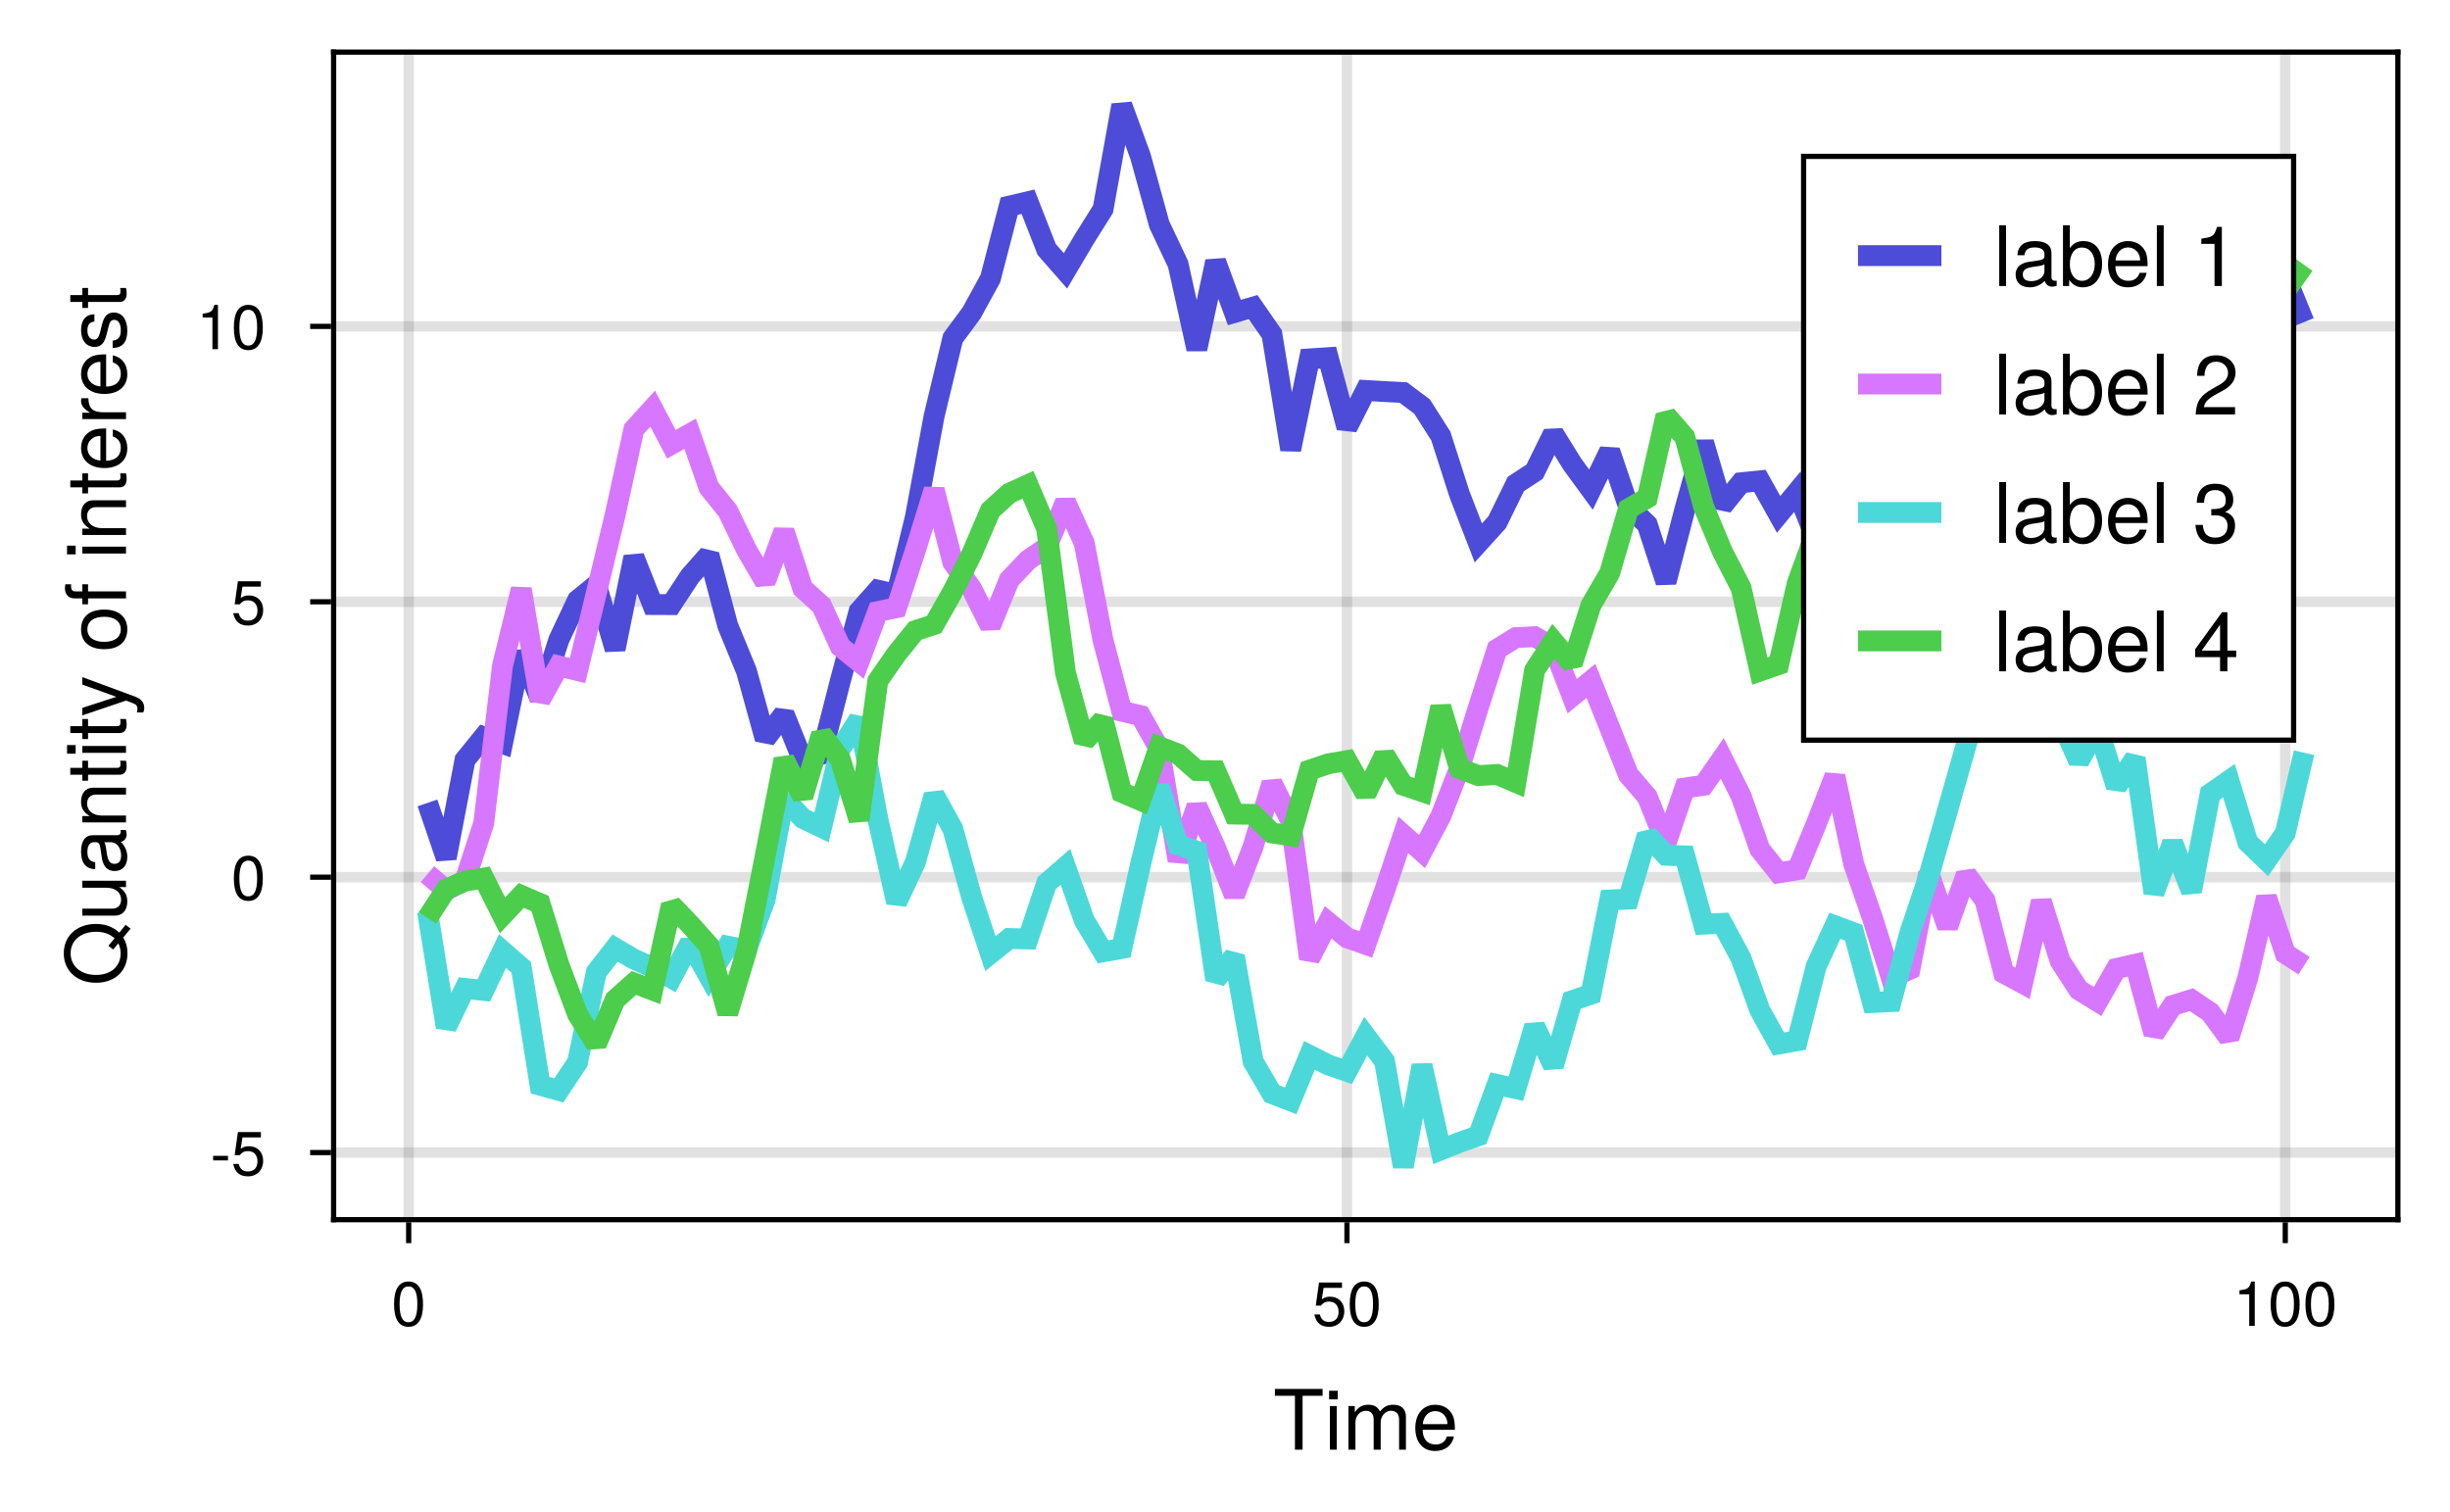 <?xml version="1.0" encoding="UTF-8"?>
<svg xmlns="http://www.w3.org/2000/svg" xmlns:xlink="http://www.w3.org/1999/xlink" width="235pt" height="145pt" viewBox="0 0 235 145" version="1.1">
<defs>
<g>
<symbol overflow="visible" id="glyph0-0-Dmtg85wf">
<path style="stroke:none;" d="M 0.156 -5.828 C 0.156 -5.828 0.156 0 0.156 0 C 0.156 0 3.766 0 3.766 0 C 3.766 0 3.766 -5.828 3.766 -5.828 C 3.766 -5.828 0.156 -5.828 0.156 -5.828 Z M 0.578 -0.422 C 0.578 -0.422 0.578 -5.422 0.578 -5.422 C 0.578 -5.422 3.344 -5.422 3.344 -5.422 C 3.344 -5.422 3.344 -0.422 3.344 -0.422 C 3.344 -0.422 0.578 -0.422 0.578 -0.422 Z M 0.578 -0.422 "/>
</symbol>
<symbol overflow="visible" id="glyph0-1-Dmtg85wf">
<path style="stroke:none;" d="M 4.75 -5.172 C 4.75 -5.172 2.828 -5.172 2.828 -5.172 C 2.828 -5.172 2.828 0 2.828 0 C 2.828 0 2.094 0 2.094 0 C 2.094 0 2.094 -5.172 2.094 -5.172 C 2.094 -5.172 0.172 -5.172 0.172 -5.172 C 0.172 -5.172 0.172 -5.828 0.172 -5.828 C 0.172 -5.828 4.75 -5.828 4.75 -5.828 C 4.75 -5.828 4.75 -5.172 4.75 -5.172 Z M 4.75 -5.172 "/>
</symbol>
<symbol overflow="visible" id="glyph1-0-Dmtg85wf">
<path style="stroke:none;" d="M 0.156 -5.828 C 0.156 -5.828 0.156 0 0.156 0 C 0.156 0 3.766 0 3.766 0 C 3.766 0 3.766 -5.828 3.766 -5.828 C 3.766 -5.828 0.156 -5.828 0.156 -5.828 Z M 0.578 -0.422 C 0.578 -0.422 0.578 -5.422 0.578 -5.422 C 0.578 -5.422 3.344 -5.422 3.344 -5.422 C 3.344 -5.422 3.344 -0.422 3.344 -0.422 C 3.344 -0.422 0.578 -0.422 0.578 -0.422 Z M 0.578 -0.422 "/>
</symbol>
<symbol overflow="visible" id="glyph1-1-Dmtg85wf">
<path style="stroke:none;" d="M 1.219 0 C 1.219 0 0.562 0 0.562 0 C 0.562 0 0.562 -4.188 0.562 -4.188 C 0.562 -4.188 1.219 -4.188 1.219 -4.188 C 1.219 -4.188 1.219 0 1.219 0 Z M 1.312 -4.828 C 1.312 -4.828 0.484 -4.828 0.484 -4.828 C 0.484 -4.828 0.484 -5.656 0.484 -5.656 C 0.484 -5.656 1.312 -5.656 1.312 -5.656 C 1.312 -5.656 1.312 -4.828 1.312 -4.828 Z M 1.312 -4.828 "/>
</symbol>
<symbol overflow="visible" id="glyph1-2-Dmtg85wf">
<path style="stroke:none;" d="M 6.078 0 C 6.078 0 5.422 0 5.422 0 C 5.422 0 5.422 -2.891 5.422 -2.891 C 5.422 -3.422 5.141 -3.734 4.641 -3.734 C 4.109 -3.734 3.656 -3.234 3.656 -2.625 C 3.656 -2.625 3.656 0 3.656 0 C 3.656 0 2.984 0 2.984 0 C 2.984 0 2.984 -2.891 2.984 -2.891 C 2.984 -3.422 2.719 -3.734 2.219 -3.734 C 1.672 -3.734 1.234 -3.234 1.234 -2.625 C 1.234 -2.625 1.234 0 1.234 0 C 1.234 0 0.562 0 0.562 0 C 0.562 0 0.562 -4.188 0.562 -4.188 C 0.562 -4.188 1.172 -4.188 1.172 -4.188 C 1.172 -4.188 1.172 -3.594 1.172 -3.594 C 1.531 -4.109 1.906 -4.312 2.469 -4.312 C 3.016 -4.312 3.344 -4.125 3.594 -3.672 C 3.984 -4.141 4.312 -4.312 4.875 -4.312 C 5.656 -4.312 6.078 -3.891 6.078 -3.141 C 6.078 -3.141 6.078 0 6.078 0 Z M 6.078 0 "/>
</symbol>
<symbol overflow="visible" id="glyph1-3-Dmtg85wf">
<path style="stroke:none;" d="M 4.109 -1.906 C 4.109 -1.906 1.016 -1.906 1.016 -1.906 C 1.031 -0.938 1.547 -0.5 2.25 -0.5 C 2.781 -0.5 3.156 -0.719 3.344 -1.266 C 3.344 -1.266 4.016 -1.266 4.016 -1.266 C 3.844 -0.422 3.188 0.125 2.219 0.125 C 1.047 0.125 0.312 -0.703 0.312 -2.078 C 0.312 -3.453 1.078 -4.312 2.234 -4.312 C 3.031 -4.312 3.656 -3.891 3.938 -3.203 C 4.062 -2.891 4.109 -2.516 4.109 -1.906 Z M 3.391 -2.5 C 3.391 -3.156 2.891 -3.703 2.234 -3.703 C 1.562 -3.703 1.094 -3.188 1.031 -2.453 C 1.031 -2.453 3.391 -2.453 3.391 -2.453 C 3.391 -2.469 3.391 -2.5 3.391 -2.5 Z M 3.391 -2.5 "/>
</symbol>
<symbol overflow="visible" id="glyph1-4-Dmtg85wf">
<path style="stroke:none;" d="M 1.203 0 C 1.203 0 0.547 0 0.547 0 C 0.547 0 0.547 -5.828 0.547 -5.828 C 0.547 -5.828 1.203 -5.828 1.203 -5.828 C 1.203 -5.828 1.203 0 1.203 0 Z M 1.203 0 "/>
</symbol>
<symbol overflow="visible" id="glyph1-5-Dmtg85wf">
<path style="stroke:none;" d="M 4.281 -0.016 C 4.062 0.047 3.953 0.062 3.828 0.062 C 3.5 0.062 3.203 -0.172 3.141 -0.5 C 2.766 -0.109 2.25 0.125 1.719 0.125 C 0.859 0.125 0.344 -0.328 0.344 -1.094 C 0.344 -1.594 0.578 -1.969 1.078 -2.172 C 1.328 -2.281 1.469 -2.312 2.422 -2.438 C 2.938 -2.5 3.109 -2.609 3.109 -2.891 C 3.109 -2.891 3.109 -3.078 3.109 -3.078 C 3.109 -3.469 2.781 -3.703 2.172 -3.703 C 1.547 -3.703 1.25 -3.469 1.188 -2.953 C 1.188 -2.953 0.516 -2.953 0.516 -2.953 C 0.562 -3.922 1.188 -4.312 2.203 -4.312 C 3.234 -4.312 3.781 -3.906 3.781 -3.172 C 3.781 -3.172 3.781 -0.828 3.781 -0.828 C 3.781 -0.625 3.906 -0.5 4.141 -0.5 C 4.172 -0.5 4.203 -0.5 4.281 -0.516 C 4.281 -0.516 4.281 -0.016 4.281 -0.016 Z M 3.109 -1.453 C 3.109 -1.453 3.109 -2.078 3.109 -2.078 C 2.891 -1.969 2.75 -1.938 2.047 -1.844 C 1.328 -1.734 1.031 -1.547 1.031 -1.109 C 1.031 -0.641 1.344 -0.469 1.859 -0.469 C 2.5 -0.469 3.109 -0.844 3.109 -1.453 Z M 3.109 -1.453 "/>
</symbol>
<symbol overflow="visible" id="glyph2-0-Dmtg85wf">
<path style="stroke:none;" d="M 0.125 -4.375 C 0.125 -4.375 0.125 0 0.125 0 C 0.125 0 2.812 0 2.812 0 C 2.812 0 2.812 -4.375 2.812 -4.375 C 2.812 -4.375 0.125 -4.375 0.125 -4.375 Z M 0.438 -0.312 C 0.438 -0.312 0.438 -4.062 0.438 -4.062 C 0.438 -4.062 2.516 -4.062 2.516 -4.062 C 2.516 -4.062 2.516 -0.312 2.516 -0.312 C 2.516 -0.312 0.438 -0.312 0.438 -0.312 Z M 0.438 -0.312 "/>
</symbol>
<symbol overflow="visible" id="glyph2-1-Dmtg85wf">
<path style="stroke:none;" d="M 3.047 -2.047 C 3.047 -0.641 2.547 0.094 1.656 0.094 C 0.734 0.094 0.266 -0.641 0.266 -2.078 C 0.266 -3.516 0.734 -4.25 1.656 -4.25 C 2.578 -4.25 3.047 -3.516 3.047 -2.047 Z M 2.5 -2.094 C 2.5 -3.234 2.219 -3.781 1.656 -3.781 C 1.078 -3.781 0.797 -3.234 0.797 -2.078 C 0.797 -0.906 1.078 -0.344 1.641 -0.344 C 2.219 -0.344 2.5 -0.891 2.5 -2.094 Z M 2.5 -2.094 "/>
</symbol>
<symbol overflow="visible" id="glyph2-2-Dmtg85wf">
<path style="stroke:none;" d="M 3.078 -1.406 C 3.078 -0.516 2.484 0.094 1.625 0.094 C 0.859 0.094 0.391 -0.25 0.203 -1.094 C 0.203 -1.094 0.734 -1.094 0.734 -1.094 C 0.859 -0.609 1.141 -0.375 1.609 -0.375 C 2.188 -0.375 2.531 -0.719 2.531 -1.344 C 2.531 -1.969 2.172 -2.328 1.609 -2.328 C 1.281 -2.328 1.078 -2.234 0.828 -1.938 C 0.828 -1.938 0.344 -1.938 0.344 -1.938 C 0.344 -1.938 0.656 -4.156 0.656 -4.156 C 0.656 -4.156 2.859 -4.156 2.859 -4.156 C 2.859 -4.156 2.859 -3.641 2.859 -3.641 C 2.859 -3.641 1.094 -3.641 1.094 -3.641 C 1.094 -3.641 0.922 -2.547 0.922 -2.547 C 1.156 -2.719 1.406 -2.797 1.703 -2.797 C 2.516 -2.797 3.078 -2.25 3.078 -1.406 Z M 3.078 -1.406 "/>
</symbol>
<symbol overflow="visible" id="glyph3-0-Dmtg85wf">
<path style="stroke:none;" d="M 0.125 -4.375 C 0.125 -4.375 0.125 0 0.125 0 C 0.125 0 2.812 0 2.812 0 C 2.812 0 2.812 -4.375 2.812 -4.375 C 2.812 -4.375 0.125 -4.375 0.125 -4.375 Z M 0.438 -0.312 C 0.438 -0.312 0.438 -4.062 0.438 -4.062 C 0.438 -4.062 2.516 -4.062 2.516 -4.062 C 2.516 -4.062 2.516 -0.312 2.516 -0.312 C 2.516 -0.312 0.438 -0.312 0.438 -0.312 Z M 0.438 -0.312 "/>
</symbol>
<symbol overflow="visible" id="glyph3-1-Dmtg85wf">
<path style="stroke:none;" d="M 2.078 0 C 2.078 0 1.547 0 1.547 0 C 1.547 0 1.547 -3.031 1.547 -3.031 C 1.547 -3.031 0.609 -3.031 0.609 -3.031 C 0.609 -3.031 0.609 -3.406 0.609 -3.406 C 1.422 -3.516 1.547 -3.594 1.734 -4.25 C 1.734 -4.25 2.078 -4.25 2.078 -4.25 C 2.078 -4.25 2.078 0 2.078 0 Z M 2.078 0 "/>
</symbol>
<symbol overflow="visible" id="glyph3-2-Dmtg85wf">
<path style="stroke:none;" d="M 3.047 -2.047 C 3.047 -0.641 2.547 0.094 1.656 0.094 C 0.734 0.094 0.266 -0.641 0.266 -2.078 C 0.266 -3.516 0.734 -4.25 1.656 -4.25 C 2.578 -4.25 3.047 -3.516 3.047 -2.047 Z M 2.5 -2.094 C 2.5 -3.234 2.219 -3.781 1.656 -3.781 C 1.078 -3.781 0.797 -3.234 0.797 -2.078 C 0.797 -0.906 1.078 -0.344 1.641 -0.344 C 2.219 -0.344 2.5 -0.891 2.5 -2.094 Z M 2.5 -2.094 "/>
</symbol>
<symbol overflow="visible" id="glyph4-0-Dmtg85wf">
<path style="stroke:none;" d="M -5.828 -0.156 C -5.828 -0.156 0 -0.156 0 -0.156 C 0 -0.156 0 -3.766 0 -3.766 C 0 -3.766 -5.828 -3.766 -5.828 -3.766 C -5.828 -3.766 -5.828 -0.156 -5.828 -0.156 Z M -0.422 -0.578 C -0.422 -0.578 -5.422 -0.578 -5.422 -0.578 C -5.422 -0.578 -5.422 -3.344 -5.422 -3.344 C -5.422 -3.344 -0.422 -3.344 -0.422 -3.344 C -0.422 -3.344 -0.422 -0.578 -0.422 -0.578 Z M -0.422 -0.578 "/>
</symbol>
<symbol overflow="visible" id="glyph4-1-Dmtg85wf">
<path style="stroke:none;" d="M -2.891 -5.938 C -1.969 -5.938 -1.25 -5.656 -0.641 -5.109 C -0.641 -5.109 -0.031 -5.859 -0.031 -5.859 C -0.031 -5.859 0.438 -5.484 0.438 -5.484 C 0.438 -5.484 -0.266 -4.641 -0.266 -4.641 C 0.016 -4.172 0.141 -3.703 0.141 -3.125 C 0.141 -1.438 -1.047 -0.297 -2.875 -0.297 C -4.703 -0.297 -5.969 -1.438 -5.969 -3.125 C -5.969 -4.797 -4.703 -5.938 -2.891 -5.938 Z M -2.875 -5.188 C -4.312 -5.188 -5.312 -4.359 -5.312 -3.125 C -5.312 -1.875 -4.312 -1.047 -2.875 -1.047 C -1.438 -1.047 -0.516 -1.875 -0.516 -3.109 C -0.516 -3.469 -0.578 -3.734 -0.734 -4.078 C -0.734 -4.078 -1.234 -3.484 -1.234 -3.484 C -1.234 -3.484 -1.688 -3.844 -1.688 -3.844 C -1.688 -3.844 -1.094 -4.562 -1.094 -4.562 C -1.578 -4.984 -2.125 -5.188 -2.875 -5.188 Z M -2.875 -5.188 "/>
</symbol>
<symbol overflow="visible" id="glyph4-2-Dmtg85wf">
<path style="stroke:none;" d="M -0.016 -4.281 C 0.047 -4.062 0.062 -3.953 0.062 -3.828 C 0.062 -3.5 -0.172 -3.203 -0.5 -3.141 C -0.109 -2.766 0.125 -2.25 0.125 -1.719 C 0.125 -0.859 -0.328 -0.344 -1.094 -0.344 C -1.594 -0.344 -1.969 -0.578 -2.172 -1.078 C -2.281 -1.328 -2.312 -1.469 -2.438 -2.422 C -2.5 -2.938 -2.609 -3.109 -2.891 -3.109 C -2.891 -3.109 -3.078 -3.109 -3.078 -3.109 C -3.469 -3.109 -3.703 -2.781 -3.703 -2.172 C -3.703 -1.547 -3.469 -1.25 -2.953 -1.188 C -2.953 -1.188 -2.953 -0.516 -2.953 -0.516 C -3.922 -0.562 -4.312 -1.188 -4.312 -2.203 C -4.312 -3.234 -3.906 -3.781 -3.172 -3.781 C -3.172 -3.781 -0.828 -3.781 -0.828 -3.781 C -0.625 -3.781 -0.5 -3.906 -0.5 -4.141 C -0.5 -4.172 -0.5 -4.203 -0.516 -4.281 C -0.516 -4.281 -0.016 -4.281 -0.016 -4.281 Z M -1.453 -3.109 C -1.453 -3.109 -2.078 -3.109 -2.078 -3.109 C -1.969 -2.891 -1.938 -2.75 -1.844 -2.047 C -1.734 -1.328 -1.547 -1.031 -1.109 -1.031 C -0.641 -1.031 -0.469 -1.344 -0.469 -1.859 C -0.469 -2.5 -0.844 -3.109 -1.453 -3.109 Z M -1.453 -3.109 "/>
</symbol>
<symbol overflow="visible" id="glyph4-3-Dmtg85wf">
<path style="stroke:none;" d="M 0 -3.891 C 0 -3.891 0 -3.234 0 -3.234 C 0 -3.234 -2.906 -3.234 -2.906 -3.234 C -3.406 -3.234 -3.734 -2.891 -3.734 -2.375 C -3.734 -1.688 -3.172 -1.219 -2.312 -1.219 C -2.312 -1.219 0 -1.219 0 -1.219 C 0 -1.219 0 -0.562 0 -0.562 C 0 -0.562 -4.188 -0.562 -4.188 -0.562 C -4.188 -0.562 -4.188 -1.172 -4.188 -1.172 C -4.188 -1.172 -3.484 -1.172 -3.484 -1.172 C -4.078 -1.547 -4.312 -1.938 -4.312 -2.562 C -4.312 -3.375 -3.859 -3.891 -3.172 -3.891 C -3.172 -3.891 0 -3.891 0 -3.891 Z M 0 -3.891 "/>
</symbol>
<symbol overflow="visible" id="glyph4-4-Dmtg85wf">
<path style="stroke:none;" d="M 0 -1.219 C 0 -1.219 0 -0.562 0 -0.562 C 0 -0.562 -4.188 -0.562 -4.188 -0.562 C -4.188 -0.562 -4.188 -1.219 -4.188 -1.219 C -4.188 -1.219 0 -1.219 0 -1.219 Z M -4.828 -1.312 C -4.828 -1.312 -4.828 -0.484 -4.828 -0.484 C -4.828 -0.484 -5.656 -0.484 -5.656 -0.484 C -5.656 -0.484 -5.656 -1.312 -5.656 -1.312 C -5.656 -1.312 -4.828 -1.312 -4.828 -1.312 Z M -4.828 -1.312 "/>
</symbol>
<symbol overflow="visible" id="glyph4-5-Dmtg85wf">
<path style="stroke:none;" d="M -4.188 -3.828 C -4.188 -3.828 0.875 -1.953 0.875 -1.953 C 1.484 -1.734 1.75 -1.359 1.75 -0.875 C 1.75 -0.703 1.719 -0.562 1.641 -0.438 C 1.641 -0.438 1.047 -0.438 1.047 -0.438 C 1.078 -0.578 1.094 -0.688 1.094 -0.781 C 1.094 -1.078 0.969 -1.203 0.688 -1.312 C 0.688 -1.312 0.016 -1.578 0.016 -1.578 C 0.016 -1.578 -4.188 -0.156 -4.188 -0.156 C -4.188 -0.156 -4.188 -0.875 -4.188 -0.875 C -4.188 -0.875 -0.922 -1.938 -0.922 -1.938 C -0.922 -1.938 -4.188 -3.109 -4.188 -3.109 C -4.188 -3.109 -4.188 -3.828 -4.188 -3.828 Z M -4.188 -3.828 "/>
</symbol>
<symbol overflow="visible" id="glyph5-0-Dmtg85wf">
<path style="stroke:none;" d="M -5.828 -0.156 C -5.828 -0.156 0 -0.156 0 -0.156 C 0 -0.156 0 -3.766 0 -3.766 C 0 -3.766 -5.828 -3.766 -5.828 -3.766 C -5.828 -3.766 -5.828 -0.156 -5.828 -0.156 Z M -0.422 -0.578 C -0.422 -0.578 -5.422 -0.578 -5.422 -0.578 C -5.422 -0.578 -5.422 -3.344 -5.422 -3.344 C -5.422 -3.344 -0.422 -3.344 -0.422 -3.344 C -0.422 -3.344 -0.422 -0.578 -0.422 -0.578 Z M -0.422 -0.578 "/>
</symbol>
<symbol overflow="visible" id="glyph5-1-Dmtg85wf">
<path style="stroke:none;" d="M 0 -3.859 C 0 -3.859 0 -3.25 0 -3.25 C 0 -3.25 -0.641 -3.25 -0.641 -3.25 C -0.094 -2.859 0.125 -2.469 0.125 -1.859 C 0.125 -1.047 -0.328 -0.516 -1.031 -0.516 C -1.031 -0.516 -4.188 -0.516 -4.188 -0.516 C -4.188 -0.516 -4.188 -1.188 -4.188 -1.188 C -4.188 -1.188 -1.281 -1.188 -1.281 -1.188 C -0.781 -1.188 -0.469 -1.516 -0.469 -2.047 C -0.469 -2.75 -1.031 -3.188 -1.875 -3.188 C -1.875 -3.188 -4.188 -3.188 -4.188 -3.188 C -4.188 -3.188 -4.188 -3.859 -4.188 -3.859 C -4.188 -3.859 0 -3.859 0 -3.859 Z M 0 -3.859 "/>
</symbol>
<symbol overflow="visible" id="glyph5-2-Dmtg85wf">
<path style="stroke:none;" d="M 0 -2.031 C 0.047 -1.812 0.062 -1.641 0.062 -1.484 C 0.062 -0.969 -0.188 -0.688 -0.609 -0.688 C -0.609 -0.688 -3.641 -0.688 -3.641 -0.688 C -3.641 -0.688 -3.641 -0.109 -3.641 -0.109 C -3.641 -0.109 -4.188 -0.109 -4.188 -0.109 C -4.188 -0.109 -4.188 -0.688 -4.188 -0.688 C -4.188 -0.688 -5.344 -0.688 -5.344 -0.688 C -5.344 -0.688 -5.344 -1.344 -5.344 -1.344 C -5.344 -1.344 -4.188 -1.344 -4.188 -1.344 C -4.188 -1.344 -4.188 -2.031 -4.188 -2.031 C -4.188 -2.031 -3.641 -2.031 -3.641 -2.031 C -3.641 -2.031 -3.641 -1.344 -3.641 -1.344 C -3.641 -1.344 -0.906 -1.344 -0.906 -1.344 C -0.609 -1.344 -0.531 -1.422 -0.531 -1.719 C -0.531 -1.844 -0.531 -1.938 -0.562 -2.031 C -0.562 -2.031 0 -2.031 0 -2.031 Z M 0 -2.031 "/>
</symbol>
<symbol overflow="visible" id="glyph6-0-Dmtg85wf">
<path style="stroke:none;" d="M -5.828 -0.156 C -5.828 -0.156 0 -0.156 0 -0.156 C 0 -0.156 0 -3.766 0 -3.766 C 0 -3.766 -5.828 -3.766 -5.828 -3.766 C -5.828 -3.766 -5.828 -0.156 -5.828 -0.156 Z M -0.422 -0.578 C -0.422 -0.578 -5.422 -0.578 -5.422 -0.578 C -5.422 -0.578 -5.422 -3.344 -5.422 -3.344 C -5.422 -3.344 -0.422 -3.344 -0.422 -3.344 C -0.422 -3.344 -0.422 -0.578 -0.422 -0.578 Z M -0.422 -0.578 "/>
</symbol>
<symbol overflow="visible" id="glyph6-1-Dmtg85wf">
<path style="stroke:none;" d="M 0 -2.031 C 0.047 -1.812 0.062 -1.641 0.062 -1.484 C 0.062 -0.969 -0.188 -0.688 -0.609 -0.688 C -0.609 -0.688 -3.641 -0.688 -3.641 -0.688 C -3.641 -0.688 -3.641 -0.109 -3.641 -0.109 C -3.641 -0.109 -4.188 -0.109 -4.188 -0.109 C -4.188 -0.109 -4.188 -0.688 -4.188 -0.688 C -4.188 -0.688 -5.344 -0.688 -5.344 -0.688 C -5.344 -0.688 -5.344 -1.344 -5.344 -1.344 C -5.344 -1.344 -4.188 -1.344 -4.188 -1.344 C -4.188 -1.344 -4.188 -2.031 -4.188 -2.031 C -4.188 -2.031 -3.641 -2.031 -3.641 -2.031 C -3.641 -2.031 -3.641 -1.344 -3.641 -1.344 C -3.641 -1.344 -0.906 -1.344 -0.906 -1.344 C -0.609 -1.344 -0.531 -1.422 -0.531 -1.719 C -0.531 -1.844 -0.531 -1.938 -0.562 -2.031 C -0.562 -2.031 0 -2.031 0 -2.031 Z M 0 -2.031 "/>
</symbol>
<symbol overflow="visible" id="glyph7-0-Dmtg85wf">
<path style="stroke:none;" d="M -5.828 -0.156 C -5.828 -0.156 0 -0.156 0 -0.156 C 0 -0.156 0 -3.766 0 -3.766 C 0 -3.766 -5.828 -3.766 -5.828 -3.766 C -5.828 -3.766 -5.828 -0.156 -5.828 -0.156 Z M -0.422 -0.578 C -0.422 -0.578 -5.422 -0.578 -5.422 -0.578 C -5.422 -0.578 -5.422 -3.344 -5.422 -3.344 C -5.422 -3.344 -0.422 -3.344 -0.422 -3.344 C -0.422 -3.344 -0.422 -0.578 -0.422 -0.578 Z M -0.422 -0.578 "/>
</symbol>
<symbol overflow="visible" id="glyph7-1-Dmtg85wf">
<path style="stroke:none;" d=""/>
</symbol>
<symbol overflow="visible" id="glyph8-0-Dmtg85wf">
<path style="stroke:none;" d="M -5.828 -0.156 C -5.828 -0.156 0 -0.156 0 -0.156 C 0 -0.156 0 -3.766 0 -3.766 C 0 -3.766 -5.828 -3.766 -5.828 -3.766 C -5.828 -3.766 -5.828 -0.156 -5.828 -0.156 Z M -0.422 -0.578 C -0.422 -0.578 -5.422 -0.578 -5.422 -0.578 C -5.422 -0.578 -5.422 -3.344 -5.422 -3.344 C -5.422 -3.344 -0.422 -3.344 -0.422 -3.344 C -0.422 -3.344 -0.422 -0.578 -0.422 -0.578 Z M -0.422 -0.578 "/>
</symbol>
<symbol overflow="visible" id="glyph8-1-Dmtg85wf">
<path style="stroke:none;" d="M -2.062 -4.078 C -0.688 -4.078 0.125 -3.359 0.125 -2.188 C 0.125 -0.984 -0.688 -0.281 -2.094 -0.281 C -3.5 -0.281 -4.312 -1 -4.312 -2.172 C -4.312 -3.391 -3.516 -4.078 -2.062 -4.078 Z M -2.078 -3.391 C -3.109 -3.391 -3.703 -2.938 -3.703 -2.188 C -3.703 -1.438 -3.109 -0.984 -2.094 -0.984 C -1.078 -0.984 -0.5 -1.438 -0.5 -2.188 C -0.5 -2.922 -1.094 -3.391 -2.078 -3.391 Z M -2.078 -3.391 "/>
</symbol>
<symbol overflow="visible" id="glyph8-2-Dmtg85wf">
<path style="stroke:none;" d=""/>
</symbol>
<symbol overflow="visible" id="glyph8-3-Dmtg85wf">
<path style="stroke:none;" d="M 0 -1.219 C 0 -1.219 0 -0.562 0 -0.562 C 0 -0.562 -4.188 -0.562 -4.188 -0.562 C -4.188 -0.562 -4.188 -1.219 -4.188 -1.219 C -4.188 -1.219 0 -1.219 0 -1.219 Z M -4.828 -1.312 C -4.828 -1.312 -4.828 -0.484 -4.828 -0.484 C -4.828 -0.484 -5.656 -0.484 -5.656 -0.484 C -5.656 -0.484 -5.656 -1.312 -5.656 -1.312 C -5.656 -1.312 -4.828 -1.312 -4.828 -1.312 Z M -4.828 -1.312 "/>
</symbol>
<symbol overflow="visible" id="glyph8-4-Dmtg85wf">
<path style="stroke:none;" d="M 0 -3.891 C 0 -3.891 0 -3.234 0 -3.234 C 0 -3.234 -2.906 -3.234 -2.906 -3.234 C -3.406 -3.234 -3.734 -2.891 -3.734 -2.375 C -3.734 -1.688 -3.172 -1.219 -2.312 -1.219 C -2.312 -1.219 0 -1.219 0 -1.219 C 0 -1.219 0 -0.562 0 -0.562 C 0 -0.562 -4.188 -0.562 -4.188 -0.562 C -4.188 -0.562 -4.188 -1.172 -4.188 -1.172 C -4.188 -1.172 -3.484 -1.172 -3.484 -1.172 C -4.078 -1.547 -4.312 -1.938 -4.312 -2.562 C -4.312 -3.375 -3.859 -3.891 -3.172 -3.891 C -3.172 -3.891 0 -3.891 0 -3.891 Z M 0 -3.891 "/>
</symbol>
<symbol overflow="visible" id="glyph8-5-Dmtg85wf">
<path style="stroke:none;" d="M 0 -2.031 C 0.047 -1.812 0.062 -1.641 0.062 -1.484 C 0.062 -0.969 -0.188 -0.688 -0.609 -0.688 C -0.609 -0.688 -3.641 -0.688 -3.641 -0.688 C -3.641 -0.688 -3.641 -0.109 -3.641 -0.109 C -3.641 -0.109 -4.188 -0.109 -4.188 -0.109 C -4.188 -0.109 -4.188 -0.688 -4.188 -0.688 C -4.188 -0.688 -5.344 -0.688 -5.344 -0.688 C -5.344 -0.688 -5.344 -1.344 -5.344 -1.344 C -5.344 -1.344 -4.188 -1.344 -4.188 -1.344 C -4.188 -1.344 -4.188 -2.031 -4.188 -2.031 C -4.188 -2.031 -3.641 -2.031 -3.641 -2.031 C -3.641 -2.031 -3.641 -1.344 -3.641 -1.344 C -3.641 -1.344 -0.906 -1.344 -0.906 -1.344 C -0.609 -1.344 -0.531 -1.422 -0.531 -1.719 C -0.531 -1.844 -0.531 -1.938 -0.562 -2.031 C -0.562 -2.031 0 -2.031 0 -2.031 Z M 0 -2.031 "/>
</symbol>
<symbol overflow="visible" id="glyph8-6-Dmtg85wf">
<path style="stroke:none;" d="M -1.906 -4.109 C -1.906 -4.109 -1.906 -1.016 -1.906 -1.016 C -0.938 -1.031 -0.5 -1.547 -0.5 -2.25 C -0.5 -2.781 -0.719 -3.156 -1.266 -3.344 C -1.266 -3.344 -1.266 -4.016 -1.266 -4.016 C -0.422 -3.844 0.125 -3.188 0.125 -2.219 C 0.125 -1.047 -0.703 -0.312 -2.078 -0.312 C -3.453 -0.312 -4.312 -1.078 -4.312 -2.234 C -4.312 -3.031 -3.891 -3.656 -3.203 -3.938 C -2.891 -4.062 -2.516 -4.109 -1.906 -4.109 Z M -2.5 -3.391 C -3.156 -3.391 -3.703 -2.891 -3.703 -2.234 C -3.703 -1.562 -3.188 -1.094 -2.453 -1.031 C -2.453 -1.031 -2.453 -3.391 -2.453 -3.391 C -2.469 -3.391 -2.5 -3.391 -2.5 -3.391 Z M -2.5 -3.391 "/>
</symbol>
<symbol overflow="visible" id="glyph8-7-Dmtg85wf">
<path style="stroke:none;" d="M -3.609 -2.562 C -3.594 -1.531 -3.125 -1.219 -2.172 -1.219 C -2.172 -1.219 0 -1.219 0 -1.219 C 0 -1.219 0 -0.562 0 -0.562 C 0 -0.562 -4.188 -0.562 -4.188 -0.562 C -4.188 -0.562 -4.188 -1.172 -4.188 -1.172 C -4.188 -1.172 -3.438 -1.172 -3.438 -1.172 C -4.062 -1.547 -4.312 -1.875 -4.312 -2.312 C -4.312 -2.406 -4.297 -2.453 -4.281 -2.562 C -4.281 -2.562 -3.609 -2.562 -3.609 -2.562 Z M -3.609 -2.562 "/>
</symbol>
<symbol overflow="visible" id="glyph9-0-Dmtg85wf">
<path style="stroke:none;" d="M -5.828 -0.156 C -5.828 -0.156 0 -0.156 0 -0.156 C 0 -0.156 0 -3.766 0 -3.766 C 0 -3.766 -5.828 -3.766 -5.828 -3.766 C -5.828 -3.766 -5.828 -0.156 -5.828 -0.156 Z M -0.422 -0.578 C -0.422 -0.578 -5.422 -0.578 -5.422 -0.578 C -5.422 -0.578 -5.422 -3.344 -5.422 -3.344 C -5.422 -3.344 -0.422 -3.344 -0.422 -3.344 C -0.422 -3.344 -0.422 -0.578 -0.422 -0.578 Z M -0.422 -0.578 "/>
</symbol>
<symbol overflow="visible" id="glyph9-1-Dmtg85wf">
<path style="stroke:none;" d="M -3.641 -2.062 C -3.641 -2.062 -3.641 -1.375 -3.641 -1.375 C -3.641 -1.375 0 -1.375 0 -1.375 C 0 -1.375 0 -0.703 0 -0.703 C 0 -0.703 -3.641 -0.703 -3.641 -0.703 C -3.641 -0.703 -3.641 -0.141 -3.641 -0.141 C -3.641 -0.141 -4.188 -0.141 -4.188 -0.141 C -4.188 -0.141 -4.188 -0.703 -4.188 -0.703 C -4.188 -0.703 -4.906 -0.703 -4.906 -0.703 C -5.5 -0.703 -5.859 -1.078 -5.859 -1.688 C -5.859 -1.828 -5.844 -1.906 -5.812 -2.062 C -5.812 -2.062 -5.266 -2.062 -5.266 -2.062 C -5.266 -1.906 -5.266 -1.891 -5.266 -1.828 C -5.266 -1.531 -5.125 -1.375 -4.844 -1.375 C -4.844 -1.375 -4.188 -1.375 -4.188 -1.375 C -4.188 -1.375 -4.188 -2.062 -4.188 -2.062 C -4.188 -2.062 -3.641 -2.062 -3.641 -2.062 Z M -3.641 -2.062 "/>
</symbol>
<symbol overflow="visible" id="glyph10-0-Dmtg85wf">
<path style="stroke:none;" d="M -5.828 -0.156 C -5.828 -0.156 0 -0.156 0 -0.156 C 0 -0.156 0 -3.766 0 -3.766 C 0 -3.766 -5.828 -3.766 -5.828 -3.766 C -5.828 -3.766 -5.828 -0.156 -5.828 -0.156 Z M -0.422 -0.578 C -0.422 -0.578 -5.422 -0.578 -5.422 -0.578 C -5.422 -0.578 -5.422 -3.344 -5.422 -3.344 C -5.422 -3.344 -0.422 -3.344 -0.422 -3.344 C -0.422 -3.344 -0.422 -0.578 -0.422 -0.578 Z M -0.422 -0.578 "/>
</symbol>
<symbol overflow="visible" id="glyph10-1-Dmtg85wf">
<path style="stroke:none;" d="M -1.906 -4.109 C -1.906 -4.109 -1.906 -1.016 -1.906 -1.016 C -0.938 -1.031 -0.5 -1.547 -0.5 -2.25 C -0.5 -2.781 -0.719 -3.156 -1.266 -3.344 C -1.266 -3.344 -1.266 -4.016 -1.266 -4.016 C -0.422 -3.844 0.125 -3.188 0.125 -2.219 C 0.125 -1.047 -0.703 -0.312 -2.078 -0.312 C -3.453 -0.312 -4.312 -1.078 -4.312 -2.234 C -4.312 -3.031 -3.891 -3.656 -3.203 -3.938 C -2.891 -4.062 -2.516 -4.109 -1.906 -4.109 Z M -2.5 -3.391 C -3.156 -3.391 -3.703 -2.891 -3.703 -2.234 C -3.703 -1.562 -3.188 -1.094 -2.453 -1.031 C -2.453 -1.031 -2.453 -3.391 -2.453 -3.391 C -2.469 -3.391 -2.5 -3.391 -2.5 -3.391 Z M -2.5 -3.391 "/>
</symbol>
<symbol overflow="visible" id="glyph10-2-Dmtg85wf">
<path style="stroke:none;" d="M -1.172 -3.672 C -0.375 -3.672 0.125 -3 0.125 -1.938 C 0.125 -0.844 -0.312 -0.297 -1.281 -0.266 C -1.281 -0.266 -1.281 -0.969 -1.281 -0.969 C -0.641 -1.062 -0.5 -1.406 -0.5 -2 C -0.5 -2.578 -0.734 -2.969 -1.125 -2.969 C -1.422 -2.969 -1.562 -2.797 -1.672 -2.328 C -1.672 -2.328 -1.828 -1.703 -1.828 -1.703 C -2.062 -0.719 -2.375 -0.375 -3.031 -0.375 C -3.812 -0.375 -4.312 -1.016 -4.312 -1.984 C -4.312 -2.953 -3.844 -3.5 -3.031 -3.5 C -3.031 -3.5 -3.031 -2.797 -3.031 -2.797 C -3.469 -2.781 -3.703 -2.5 -3.703 -1.953 C -3.703 -1.422 -3.453 -1.078 -3.062 -1.078 C -2.766 -1.078 -2.594 -1.297 -2.469 -1.844 C -2.469 -1.844 -2.312 -2.484 -2.312 -2.484 C -2.109 -3.312 -1.797 -3.672 -1.172 -3.672 Z M -1.172 -3.672 "/>
</symbol>
<symbol overflow="visible" id="glyph10-3-Dmtg85wf">
<path style="stroke:none;" d="M 0 -2.031 C 0.047 -1.812 0.062 -1.641 0.062 -1.484 C 0.062 -0.969 -0.188 -0.688 -0.609 -0.688 C -0.609 -0.688 -3.641 -0.688 -3.641 -0.688 C -3.641 -0.688 -3.641 -0.109 -3.641 -0.109 C -3.641 -0.109 -4.188 -0.109 -4.188 -0.109 C -4.188 -0.109 -4.188 -0.688 -4.188 -0.688 C -4.188 -0.688 -5.344 -0.688 -5.344 -0.688 C -5.344 -0.688 -5.344 -1.344 -5.344 -1.344 C -5.344 -1.344 -4.188 -1.344 -4.188 -1.344 C -4.188 -1.344 -4.188 -2.031 -4.188 -2.031 C -4.188 -2.031 -3.641 -2.031 -3.641 -2.031 C -3.641 -2.031 -3.641 -1.344 -3.641 -1.344 C -3.641 -1.344 -0.906 -1.344 -0.906 -1.344 C -0.609 -1.344 -0.531 -1.422 -0.531 -1.719 C -0.531 -1.844 -0.531 -1.938 -0.562 -2.031 C -0.562 -2.031 0 -2.031 0 -2.031 Z M 0 -2.031 "/>
</symbol>
<symbol overflow="visible" id="glyph11-0-Dmtg85wf">
<path style="stroke:none;" d="M 0.125 -4.375 C 0.125 -4.375 0.125 0 0.125 0 C 0.125 0 2.812 0 2.812 0 C 2.812 0 2.812 -4.375 2.812 -4.375 C 2.812 -4.375 0.125 -4.375 0.125 -4.375 Z M 0.438 -0.312 C 0.438 -0.312 0.438 -4.062 0.438 -4.062 C 0.438 -4.062 2.516 -4.062 2.516 -4.062 C 2.516 -4.062 2.516 -0.312 2.516 -0.312 C 2.516 -0.312 0.438 -0.312 0.438 -0.312 Z M 0.438 -0.312 "/>
</symbol>
<symbol overflow="visible" id="glyph11-1-Dmtg85wf">
<path style="stroke:none;" d="M 1.703 -1.438 C 1.703 -1.438 0.281 -1.438 0.281 -1.438 C 0.281 -1.438 0.281 -1.875 0.281 -1.875 C 0.281 -1.875 1.703 -1.875 1.703 -1.875 C 1.703 -1.875 1.703 -1.438 1.703 -1.438 Z M 1.703 -1.438 "/>
</symbol>
<symbol overflow="visible" id="glyph11-2-Dmtg85wf">
<path style="stroke:none;" d="M 3.078 -1.406 C 3.078 -0.516 2.484 0.094 1.625 0.094 C 0.859 0.094 0.391 -0.25 0.203 -1.094 C 0.203 -1.094 0.734 -1.094 0.734 -1.094 C 0.859 -0.609 1.141 -0.375 1.609 -0.375 C 2.188 -0.375 2.531 -0.719 2.531 -1.344 C 2.531 -1.969 2.172 -2.328 1.609 -2.328 C 1.281 -2.328 1.078 -2.234 0.828 -1.938 C 0.828 -1.938 0.344 -1.938 0.344 -1.938 C 0.344 -1.938 0.656 -4.156 0.656 -4.156 C 0.656 -4.156 2.859 -4.156 2.859 -4.156 C 2.859 -4.156 2.859 -3.641 2.859 -3.641 C 2.859 -3.641 1.094 -3.641 1.094 -3.641 C 1.094 -3.641 0.922 -2.547 0.922 -2.547 C 1.156 -2.719 1.406 -2.797 1.703 -2.797 C 2.516 -2.797 3.078 -2.25 3.078 -1.406 Z M 3.078 -1.406 "/>
</symbol>
<symbol overflow="visible" id="glyph11-3-Dmtg85wf">
<path style="stroke:none;" d="M 3.047 -2.047 C 3.047 -0.641 2.547 0.094 1.656 0.094 C 0.734 0.094 0.266 -0.641 0.266 -2.078 C 0.266 -3.516 0.734 -4.25 1.656 -4.25 C 2.578 -4.25 3.047 -3.516 3.047 -2.047 Z M 2.5 -2.094 C 2.5 -3.234 2.219 -3.781 1.656 -3.781 C 1.078 -3.781 0.797 -3.234 0.797 -2.078 C 0.797 -0.906 1.078 -0.344 1.641 -0.344 C 2.219 -0.344 2.5 -0.891 2.5 -2.094 Z M 2.5 -2.094 "/>
</symbol>
<symbol overflow="visible" id="glyph12-0-Dmtg85wf">
<path style="stroke:none;" d="M 0.125 -4.375 C 0.125 -4.375 0.125 0 0.125 0 C 0.125 0 2.812 0 2.812 0 C 2.812 0 2.812 -4.375 2.812 -4.375 C 2.812 -4.375 0.125 -4.375 0.125 -4.375 Z M 0.438 -0.312 C 0.438 -0.312 0.438 -4.062 0.438 -4.062 C 0.438 -4.062 2.516 -4.062 2.516 -4.062 C 2.516 -4.062 2.516 -0.312 2.516 -0.312 C 2.516 -0.312 0.438 -0.312 0.438 -0.312 Z M 0.438 -0.312 "/>
</symbol>
<symbol overflow="visible" id="glyph12-1-Dmtg85wf">
<path style="stroke:none;" d="M 2.078 0 C 2.078 0 1.547 0 1.547 0 C 1.547 0 1.547 -3.031 1.547 -3.031 C 1.547 -3.031 0.609 -3.031 0.609 -3.031 C 0.609 -3.031 0.609 -3.406 0.609 -3.406 C 1.422 -3.516 1.547 -3.594 1.734 -4.25 C 1.734 -4.25 2.078 -4.25 2.078 -4.25 C 2.078 -4.25 2.078 0 2.078 0 Z M 2.078 0 "/>
</symbol>
<symbol overflow="visible" id="glyph13-0-Dmtg85wf">
<path style="stroke:none;" d="M 0.125 -4.375 C 0.125 -4.375 0.125 0 0.125 0 C 0.125 0 2.812 0 2.812 0 C 2.812 0 2.812 -4.375 2.812 -4.375 C 2.812 -4.375 0.125 -4.375 0.125 -4.375 Z M 0.438 -0.312 C 0.438 -0.312 0.438 -4.062 0.438 -4.062 C 0.438 -4.062 2.516 -4.062 2.516 -4.062 C 2.516 -4.062 2.516 -0.312 2.516 -0.312 C 2.516 -0.312 0.438 -0.312 0.438 -0.312 Z M 0.438 -0.312 "/>
</symbol>
<symbol overflow="visible" id="glyph13-1-Dmtg85wf">
<path style="stroke:none;" d="M 3.047 -2.047 C 3.047 -0.641 2.547 0.094 1.656 0.094 C 0.734 0.094 0.266 -0.641 0.266 -2.078 C 0.266 -3.516 0.734 -4.25 1.656 -4.25 C 2.578 -4.25 3.047 -3.516 3.047 -2.047 Z M 2.5 -2.094 C 2.5 -3.234 2.219 -3.781 1.656 -3.781 C 1.078 -3.781 0.797 -3.234 0.797 -2.078 C 0.797 -0.906 1.078 -0.344 1.641 -0.344 C 2.219 -0.344 2.5 -0.891 2.5 -2.094 Z M 2.5 -2.094 "/>
</symbol>
<symbol overflow="visible" id="glyph14-0-Dmtg85wf">
<path style="stroke:none;" d="M 0.156 -5.828 C 0.156 -5.828 0.156 0 0.156 0 C 0.156 0 3.766 0 3.766 0 C 3.766 0 3.766 -5.828 3.766 -5.828 C 3.766 -5.828 0.156 -5.828 0.156 -5.828 Z M 0.578 -0.422 C 0.578 -0.422 0.578 -5.422 0.578 -5.422 C 0.578 -5.422 3.344 -5.422 3.344 -5.422 C 3.344 -5.422 3.344 -0.422 3.344 -0.422 C 3.344 -0.422 0.578 -0.422 0.578 -0.422 Z M 0.578 -0.422 "/>
</symbol>
<symbol overflow="visible" id="glyph14-1-Dmtg85wf">
<path style="stroke:none;" d="M 1.203 0 C 1.203 0 0.547 0 0.547 0 C 0.547 0 0.547 -5.828 0.547 -5.828 C 0.547 -5.828 1.203 -5.828 1.203 -5.828 C 1.203 -5.828 1.203 0 1.203 0 Z M 1.203 0 "/>
</symbol>
<symbol overflow="visible" id="glyph14-2-Dmtg85wf">
<path style="stroke:none;" d="M 4.281 -0.016 C 4.062 0.047 3.953 0.062 3.828 0.062 C 3.5 0.062 3.203 -0.172 3.141 -0.5 C 2.766 -0.109 2.25 0.125 1.719 0.125 C 0.859 0.125 0.344 -0.328 0.344 -1.094 C 0.344 -1.594 0.578 -1.969 1.078 -2.172 C 1.328 -2.281 1.469 -2.312 2.422 -2.438 C 2.938 -2.5 3.109 -2.609 3.109 -2.891 C 3.109 -2.891 3.109 -3.078 3.109 -3.078 C 3.109 -3.469 2.781 -3.703 2.172 -3.703 C 1.547 -3.703 1.25 -3.469 1.188 -2.953 C 1.188 -2.953 0.516 -2.953 0.516 -2.953 C 0.562 -3.922 1.188 -4.312 2.203 -4.312 C 3.234 -4.312 3.781 -3.906 3.781 -3.172 C 3.781 -3.172 3.781 -0.828 3.781 -0.828 C 3.781 -0.625 3.906 -0.5 4.141 -0.5 C 4.172 -0.5 4.203 -0.5 4.281 -0.516 C 4.281 -0.516 4.281 -0.016 4.281 -0.016 Z M 3.109 -1.453 C 3.109 -1.453 3.109 -2.078 3.109 -2.078 C 2.891 -1.969 2.75 -1.938 2.047 -1.844 C 1.328 -1.734 1.031 -1.547 1.031 -1.109 C 1.031 -0.641 1.344 -0.469 1.859 -0.469 C 2.5 -0.469 3.109 -0.844 3.109 -1.453 Z M 3.109 -1.453 "/>
</symbol>
<symbol overflow="visible" id="glyph14-3-Dmtg85wf">
<path style="stroke:none;" d="M 4.109 -1.906 C 4.109 -1.906 1.016 -1.906 1.016 -1.906 C 1.031 -0.938 1.547 -0.5 2.25 -0.5 C 2.781 -0.5 3.156 -0.719 3.344 -1.266 C 3.344 -1.266 4.016 -1.266 4.016 -1.266 C 3.844 -0.422 3.188 0.125 2.219 0.125 C 1.047 0.125 0.312 -0.703 0.312 -2.078 C 0.312 -3.453 1.078 -4.312 2.234 -4.312 C 3.031 -4.312 3.656 -3.891 3.938 -3.203 C 4.062 -2.891 4.109 -2.516 4.109 -1.906 Z M 3.391 -2.5 C 3.391 -3.156 2.891 -3.703 2.234 -3.703 C 1.562 -3.703 1.094 -3.188 1.031 -2.453 C 1.031 -2.453 3.391 -2.453 3.391 -2.453 C 3.391 -2.469 3.391 -2.5 3.391 -2.5 Z M 3.391 -2.5 "/>
</symbol>
<symbol overflow="visible" id="glyph15-0-Dmtg85wf">
<path style="stroke:none;" d="M 0.156 -5.828 C 0.156 -5.828 0.156 0 0.156 0 C 0.156 0 3.766 0 3.766 0 C 3.766 0 3.766 -5.828 3.766 -5.828 C 3.766 -5.828 0.156 -5.828 0.156 -5.828 Z M 0.578 -0.422 C 0.578 -0.422 0.578 -5.422 0.578 -5.422 C 0.578 -5.422 3.344 -5.422 3.344 -5.422 C 3.344 -5.422 3.344 -0.422 3.344 -0.422 C 3.344 -0.422 0.578 -0.422 0.578 -0.422 Z M 0.578 -0.422 "/>
</symbol>
<symbol overflow="visible" id="glyph15-1-Dmtg85wf">
<path style="stroke:none;" d="M 4.188 -2.141 C 4.188 -0.781 3.469 0.125 2.359 0.125 C 1.781 0.125 1.359 -0.109 1.031 -0.594 C 1.031 -0.594 1.031 0 1.031 0 C 1.031 0 0.438 0 0.438 0 C 0.438 0 0.438 -5.828 0.438 -5.828 C 0.438 -5.828 1.094 -5.828 1.094 -5.828 C 1.094 -5.828 1.094 -3.625 1.094 -3.625 C 1.406 -4.094 1.812 -4.312 2.391 -4.312 C 3.5 -4.312 4.188 -3.5 4.188 -2.141 Z M 3.484 -2.109 C 3.484 -3.047 3.016 -3.688 2.266 -3.688 C 1.562 -3.719 1.094 -3.078 1.094 -2.094 C 1.094 -1.141 1.562 -0.5 2.266 -0.5 C 2.984 -0.5 3.484 -1.156 3.484 -2.109 Z M 3.484 -2.109 "/>
</symbol>
<symbol overflow="visible" id="glyph15-2-Dmtg85wf">
<path style="stroke:none;" d="M 2.781 0 C 2.781 0 2.078 0 2.078 0 C 2.078 0 2.078 -4.047 2.078 -4.047 C 2.078 -4.047 0.812 -4.047 0.812 -4.047 C 0.812 -4.047 0.812 -4.547 0.812 -4.547 C 1.906 -4.688 2.062 -4.797 2.312 -5.672 C 2.312 -5.672 2.781 -5.672 2.781 -5.672 C 2.781 -5.672 2.781 0 2.781 0 Z M 2.781 0 "/>
</symbol>
<symbol overflow="visible" id="glyph16-0-Dmtg85wf">
<path style="stroke:none;" d="M 0.156 -5.828 C 0.156 -5.828 0.156 0 0.156 0 C 0.156 0 3.766 0 3.766 0 C 3.766 0 3.766 -5.828 3.766 -5.828 C 3.766 -5.828 0.156 -5.828 0.156 -5.828 Z M 0.578 -0.422 C 0.578 -0.422 0.578 -5.422 0.578 -5.422 C 0.578 -5.422 3.344 -5.422 3.344 -5.422 C 3.344 -5.422 3.344 -0.422 3.344 -0.422 C 3.344 -0.422 0.578 -0.422 0.578 -0.422 Z M 0.578 -0.422 "/>
</symbol>
<symbol overflow="visible" id="glyph16-1-Dmtg85wf">
<path style="stroke:none;" d="M 1.203 0 C 1.203 0 0.547 0 0.547 0 C 0.547 0 0.547 -5.828 0.547 -5.828 C 0.547 -5.828 1.203 -5.828 1.203 -5.828 C 1.203 -5.828 1.203 0 1.203 0 Z M 1.203 0 "/>
</symbol>
<symbol overflow="visible" id="glyph16-2-Dmtg85wf">
<path style="stroke:none;" d=""/>
</symbol>
<symbol overflow="visible" id="glyph17-0-Dmtg85wf">
<path style="stroke:none;" d="M 0.156 -5.828 C 0.156 -5.828 0.156 0 0.156 0 C 0.156 0 3.766 0 3.766 0 C 3.766 0 3.766 -5.828 3.766 -5.828 C 3.766 -5.828 0.156 -5.828 0.156 -5.828 Z M 0.578 -0.422 C 0.578 -0.422 0.578 -5.422 0.578 -5.422 C 0.578 -5.422 3.344 -5.422 3.344 -5.422 C 3.344 -5.422 3.344 -0.422 3.344 -0.422 C 3.344 -0.422 0.578 -0.422 0.578 -0.422 Z M 0.578 -0.422 "/>
</symbol>
<symbol overflow="visible" id="glyph17-1-Dmtg85wf">
<path style="stroke:none;" d="M 1.203 0 C 1.203 0 0.547 0 0.547 0 C 0.547 0 0.547 -5.828 0.547 -5.828 C 0.547 -5.828 1.203 -5.828 1.203 -5.828 C 1.203 -5.828 1.203 0 1.203 0 Z M 1.203 0 "/>
</symbol>
<symbol overflow="visible" id="glyph17-2-Dmtg85wf">
<path style="stroke:none;" d="M 4.281 -0.016 C 4.062 0.047 3.953 0.062 3.828 0.062 C 3.5 0.062 3.203 -0.172 3.141 -0.5 C 2.766 -0.109 2.25 0.125 1.719 0.125 C 0.859 0.125 0.344 -0.328 0.344 -1.094 C 0.344 -1.594 0.578 -1.969 1.078 -2.172 C 1.328 -2.281 1.469 -2.312 2.422 -2.438 C 2.938 -2.5 3.109 -2.609 3.109 -2.891 C 3.109 -2.891 3.109 -3.078 3.109 -3.078 C 3.109 -3.469 2.781 -3.703 2.172 -3.703 C 1.547 -3.703 1.25 -3.469 1.188 -2.953 C 1.188 -2.953 0.516 -2.953 0.516 -2.953 C 0.562 -3.922 1.188 -4.312 2.203 -4.312 C 3.234 -4.312 3.781 -3.906 3.781 -3.172 C 3.781 -3.172 3.781 -0.828 3.781 -0.828 C 3.781 -0.625 3.906 -0.5 4.141 -0.5 C 4.172 -0.5 4.203 -0.5 4.281 -0.516 C 4.281 -0.516 4.281 -0.016 4.281 -0.016 Z M 3.109 -1.453 C 3.109 -1.453 3.109 -2.078 3.109 -2.078 C 2.891 -1.969 2.75 -1.938 2.047 -1.844 C 1.328 -1.734 1.031 -1.547 1.031 -1.109 C 1.031 -0.641 1.344 -0.469 1.859 -0.469 C 2.5 -0.469 3.109 -0.844 3.109 -1.453 Z M 3.109 -1.453 "/>
</symbol>
<symbol overflow="visible" id="glyph17-3-Dmtg85wf">
<path style="stroke:none;" d="M 4.109 -1.906 C 4.109 -1.906 1.016 -1.906 1.016 -1.906 C 1.031 -0.938 1.547 -0.5 2.25 -0.5 C 2.781 -0.5 3.156 -0.719 3.344 -1.266 C 3.344 -1.266 4.016 -1.266 4.016 -1.266 C 3.844 -0.422 3.188 0.125 2.219 0.125 C 1.047 0.125 0.312 -0.703 0.312 -2.078 C 0.312 -3.453 1.078 -4.312 2.234 -4.312 C 3.031 -4.312 3.656 -3.891 3.938 -3.203 C 4.062 -2.891 4.109 -2.516 4.109 -1.906 Z M 3.391 -2.5 C 3.391 -3.156 2.891 -3.703 2.234 -3.703 C 1.562 -3.703 1.094 -3.188 1.031 -2.453 C 1.031 -2.453 3.391 -2.453 3.391 -2.453 C 3.391 -2.469 3.391 -2.5 3.391 -2.5 Z M 3.391 -2.5 "/>
</symbol>
<symbol overflow="visible" id="glyph18-0-Dmtg85wf">
<path style="stroke:none;" d="M 0.156 -5.828 C 0.156 -5.828 0.156 0 0.156 0 C 0.156 0 3.766 0 3.766 0 C 3.766 0 3.766 -5.828 3.766 -5.828 C 3.766 -5.828 0.156 -5.828 0.156 -5.828 Z M 0.578 -0.422 C 0.578 -0.422 0.578 -5.422 0.578 -5.422 C 0.578 -5.422 3.344 -5.422 3.344 -5.422 C 3.344 -5.422 3.344 -0.422 3.344 -0.422 C 3.344 -0.422 0.578 -0.422 0.578 -0.422 Z M 0.578 -0.422 "/>
</symbol>
<symbol overflow="visible" id="glyph18-1-Dmtg85wf">
<path style="stroke:none;" d="M 4.188 -2.141 C 4.188 -0.781 3.469 0.125 2.359 0.125 C 1.781 0.125 1.359 -0.109 1.031 -0.594 C 1.031 -0.594 1.031 0 1.031 0 C 1.031 0 0.438 0 0.438 0 C 0.438 0 0.438 -5.828 0.438 -5.828 C 0.438 -5.828 1.094 -5.828 1.094 -5.828 C 1.094 -5.828 1.094 -3.625 1.094 -3.625 C 1.406 -4.094 1.812 -4.312 2.391 -4.312 C 3.5 -4.312 4.188 -3.5 4.188 -2.141 Z M 3.484 -2.109 C 3.484 -3.047 3.016 -3.688 2.266 -3.688 C 1.562 -3.719 1.094 -3.078 1.094 -2.094 C 1.094 -1.141 1.562 -0.5 2.266 -0.5 C 2.984 -0.5 3.484 -1.156 3.484 -2.109 Z M 3.484 -2.109 "/>
</symbol>
<symbol overflow="visible" id="glyph18-2-Dmtg85wf">
<path style="stroke:none;" d="M 4.094 -4.016 C 4.094 -3.312 3.688 -2.719 2.891 -2.297 C 2.891 -2.297 2.094 -1.859 2.094 -1.859 C 1.391 -1.453 1.141 -1.156 1.062 -0.703 C 1.062 -0.703 4.047 -0.703 4.047 -0.703 C 4.047 -0.703 4.047 0 4.047 0 C 4.047 0 0.266 0 0.266 0 C 0.344 -1.25 0.688 -1.781 1.859 -2.453 C 1.859 -2.453 2.594 -2.875 2.594 -2.875 C 3.109 -3.156 3.375 -3.547 3.375 -3.984 C 3.375 -4.594 2.891 -5.062 2.25 -5.062 C 1.547 -5.062 1.156 -4.656 1.109 -3.703 C 1.109 -3.703 0.406 -3.703 0.406 -3.703 C 0.438 -5.078 1.109 -5.672 2.266 -5.672 C 3.344 -5.672 4.094 -4.969 4.094 -4.016 Z M 4.094 -4.016 "/>
</symbol>
<symbol overflow="visible" id="glyph19-0-Dmtg85wf">
<path style="stroke:none;" d="M 0.156 -5.828 C 0.156 -5.828 0.156 0 0.156 0 C 0.156 0 3.766 0 3.766 0 C 3.766 0 3.766 -5.828 3.766 -5.828 C 3.766 -5.828 0.156 -5.828 0.156 -5.828 Z M 0.578 -0.422 C 0.578 -0.422 0.578 -5.422 0.578 -5.422 C 0.578 -5.422 3.344 -5.422 3.344 -5.422 C 3.344 -5.422 3.344 -0.422 3.344 -0.422 C 3.344 -0.422 0.578 -0.422 0.578 -0.422 Z M 0.578 -0.422 "/>
</symbol>
<symbol overflow="visible" id="glyph19-1-Dmtg85wf">
<path style="stroke:none;" d="M 1.203 0 C 1.203 0 0.547 0 0.547 0 C 0.547 0 0.547 -5.828 0.547 -5.828 C 0.547 -5.828 1.203 -5.828 1.203 -5.828 C 1.203 -5.828 1.203 0 1.203 0 Z M 1.203 0 "/>
</symbol>
<symbol overflow="visible" id="glyph19-2-Dmtg85wf">
<path style="stroke:none;" d=""/>
</symbol>
<symbol overflow="visible" id="glyph20-0-Dmtg85wf">
<path style="stroke:none;" d="M 0.156 -5.828 C 0.156 -5.828 0.156 0 0.156 0 C 0.156 0 3.766 0 3.766 0 C 3.766 0 3.766 -5.828 3.766 -5.828 C 3.766 -5.828 0.156 -5.828 0.156 -5.828 Z M 0.578 -0.422 C 0.578 -0.422 0.578 -5.422 0.578 -5.422 C 0.578 -5.422 3.344 -5.422 3.344 -5.422 C 3.344 -5.422 3.344 -0.422 3.344 -0.422 C 3.344 -0.422 0.578 -0.422 0.578 -0.422 Z M 0.578 -0.422 "/>
</symbol>
<symbol overflow="visible" id="glyph20-1-Dmtg85wf">
<path style="stroke:none;" d="M 1.203 0 C 1.203 0 0.547 0 0.547 0 C 0.547 0 0.547 -5.828 0.547 -5.828 C 0.547 -5.828 1.203 -5.828 1.203 -5.828 C 1.203 -5.828 1.203 0 1.203 0 Z M 1.203 0 "/>
</symbol>
<symbol overflow="visible" id="glyph20-2-Dmtg85wf">
<path style="stroke:none;" d="M 4.281 -0.016 C 4.062 0.047 3.953 0.062 3.828 0.062 C 3.5 0.062 3.203 -0.172 3.141 -0.5 C 2.766 -0.109 2.25 0.125 1.719 0.125 C 0.859 0.125 0.344 -0.328 0.344 -1.094 C 0.344 -1.594 0.578 -1.969 1.078 -2.172 C 1.328 -2.281 1.469 -2.312 2.422 -2.438 C 2.938 -2.5 3.109 -2.609 3.109 -2.891 C 3.109 -2.891 3.109 -3.078 3.109 -3.078 C 3.109 -3.469 2.781 -3.703 2.172 -3.703 C 1.547 -3.703 1.25 -3.469 1.188 -2.953 C 1.188 -2.953 0.516 -2.953 0.516 -2.953 C 0.562 -3.922 1.188 -4.312 2.203 -4.312 C 3.234 -4.312 3.781 -3.906 3.781 -3.172 C 3.781 -3.172 3.781 -0.828 3.781 -0.828 C 3.781 -0.625 3.906 -0.5 4.141 -0.5 C 4.172 -0.5 4.203 -0.5 4.281 -0.516 C 4.281 -0.516 4.281 -0.016 4.281 -0.016 Z M 3.109 -1.453 C 3.109 -1.453 3.109 -2.078 3.109 -2.078 C 2.891 -1.969 2.75 -1.938 2.047 -1.844 C 1.328 -1.734 1.031 -1.547 1.031 -1.109 C 1.031 -0.641 1.344 -0.469 1.859 -0.469 C 2.5 -0.469 3.109 -0.844 3.109 -1.453 Z M 3.109 -1.453 "/>
</symbol>
<symbol overflow="visible" id="glyph20-3-Dmtg85wf">
<path style="stroke:none;" d="M 4.109 -1.906 C 4.109 -1.906 1.016 -1.906 1.016 -1.906 C 1.031 -0.938 1.547 -0.5 2.25 -0.5 C 2.781 -0.5 3.156 -0.719 3.344 -1.266 C 3.344 -1.266 4.016 -1.266 4.016 -1.266 C 3.844 -0.422 3.188 0.125 2.219 0.125 C 1.047 0.125 0.312 -0.703 0.312 -2.078 C 0.312 -3.453 1.078 -4.312 2.234 -4.312 C 3.031 -4.312 3.656 -3.891 3.938 -3.203 C 4.062 -2.891 4.109 -2.516 4.109 -1.906 Z M 3.391 -2.5 C 3.391 -3.156 2.891 -3.703 2.234 -3.703 C 1.562 -3.703 1.094 -3.188 1.031 -2.453 C 1.031 -2.453 3.391 -2.453 3.391 -2.453 C 3.391 -2.469 3.391 -2.5 3.391 -2.5 Z M 3.391 -2.5 "/>
</symbol>
<symbol overflow="visible" id="glyph21-0-Dmtg85wf">
<path style="stroke:none;" d="M 0.156 -5.828 C 0.156 -5.828 0.156 0 0.156 0 C 0.156 0 3.766 0 3.766 0 C 3.766 0 3.766 -5.828 3.766 -5.828 C 3.766 -5.828 0.156 -5.828 0.156 -5.828 Z M 0.578 -0.422 C 0.578 -0.422 0.578 -5.422 0.578 -5.422 C 0.578 -5.422 3.344 -5.422 3.344 -5.422 C 3.344 -5.422 3.344 -0.422 3.344 -0.422 C 3.344 -0.422 0.578 -0.422 0.578 -0.422 Z M 0.578 -0.422 "/>
</symbol>
<symbol overflow="visible" id="glyph21-1-Dmtg85wf">
<path style="stroke:none;" d="M 4.188 -2.141 C 4.188 -0.781 3.469 0.125 2.359 0.125 C 1.781 0.125 1.359 -0.109 1.031 -0.594 C 1.031 -0.594 1.031 0 1.031 0 C 1.031 0 0.438 0 0.438 0 C 0.438 0 0.438 -5.828 0.438 -5.828 C 0.438 -5.828 1.094 -5.828 1.094 -5.828 C 1.094 -5.828 1.094 -3.625 1.094 -3.625 C 1.406 -4.094 1.812 -4.312 2.391 -4.312 C 3.5 -4.312 4.188 -3.5 4.188 -2.141 Z M 3.484 -2.109 C 3.484 -3.047 3.016 -3.688 2.266 -3.688 C 1.562 -3.719 1.094 -3.078 1.094 -2.094 C 1.094 -1.141 1.562 -0.5 2.266 -0.5 C 2.984 -0.5 3.484 -1.156 3.484 -2.109 Z M 3.484 -2.109 "/>
</symbol>
<symbol overflow="visible" id="glyph21-2-Dmtg85wf">
<path style="stroke:none;" d="M 4.047 -1.641 C 4.047 -0.578 3.297 0.125 2.125 0.125 C 0.969 0.125 0.344 -0.453 0.25 -1.719 C 0.25 -1.719 0.953 -1.719 0.953 -1.719 C 1.016 -0.891 1.391 -0.5 2.156 -0.5 C 2.891 -0.5 3.328 -0.922 3.328 -1.641 C 3.328 -2.266 2.922 -2.641 2.156 -2.641 C 2.156 -2.641 1.766 -2.641 1.766 -2.641 C 1.766 -2.641 1.766 -3.234 1.766 -3.234 C 2.891 -3.234 3.156 -3.484 3.156 -4.094 C 3.156 -4.688 2.781 -5.062 2.156 -5.062 C 1.438 -5.062 1.094 -4.688 1.078 -3.844 C 1.078 -3.844 0.375 -3.844 0.375 -3.844 C 0.406 -5.047 1.016 -5.672 2.156 -5.672 C 3.234 -5.672 3.875 -5.094 3.875 -4.109 C 3.875 -3.547 3.609 -3.172 3.094 -2.969 C 3.766 -2.734 4.047 -2.344 4.047 -1.641 Z M 4.047 -1.641 "/>
</symbol>
<symbol overflow="visible" id="glyph22-0-Dmtg85wf">
<path style="stroke:none;" d="M 0.156 -5.828 C 0.156 -5.828 0.156 0 0.156 0 C 0.156 0 3.766 0 3.766 0 C 3.766 0 3.766 -5.828 3.766 -5.828 C 3.766 -5.828 0.156 -5.828 0.156 -5.828 Z M 0.578 -0.422 C 0.578 -0.422 0.578 -5.422 0.578 -5.422 C 0.578 -5.422 3.344 -5.422 3.344 -5.422 C 3.344 -5.422 3.344 -0.422 3.344 -0.422 C 3.344 -0.422 0.578 -0.422 0.578 -0.422 Z M 0.578 -0.422 "/>
</symbol>
<symbol overflow="visible" id="glyph22-1-Dmtg85wf">
<path style="stroke:none;" d="M 1.203 0 C 1.203 0 0.547 0 0.547 0 C 0.547 0 0.547 -5.828 0.547 -5.828 C 0.547 -5.828 1.203 -5.828 1.203 -5.828 C 1.203 -5.828 1.203 0 1.203 0 Z M 1.203 0 "/>
</symbol>
<symbol overflow="visible" id="glyph22-2-Dmtg85wf">
<path style="stroke:none;" d=""/>
</symbol>
<symbol overflow="visible" id="glyph23-0-Dmtg85wf">
<path style="stroke:none;" d="M 0.156 -5.828 C 0.156 -5.828 0.156 0 0.156 0 C 0.156 0 3.766 0 3.766 0 C 3.766 0 3.766 -5.828 3.766 -5.828 C 3.766 -5.828 0.156 -5.828 0.156 -5.828 Z M 0.578 -0.422 C 0.578 -0.422 0.578 -5.422 0.578 -5.422 C 0.578 -5.422 3.344 -5.422 3.344 -5.422 C 3.344 -5.422 3.344 -0.422 3.344 -0.422 C 3.344 -0.422 0.578 -0.422 0.578 -0.422 Z M 0.578 -0.422 "/>
</symbol>
<symbol overflow="visible" id="glyph23-1-Dmtg85wf">
<path style="stroke:none;" d="M 4.188 -2.141 C 4.188 -0.781 3.469 0.125 2.359 0.125 C 1.781 0.125 1.359 -0.109 1.031 -0.594 C 1.031 -0.594 1.031 0 1.031 0 C 1.031 0 0.438 0 0.438 0 C 0.438 0 0.438 -5.828 0.438 -5.828 C 0.438 -5.828 1.094 -5.828 1.094 -5.828 C 1.094 -5.828 1.094 -3.625 1.094 -3.625 C 1.406 -4.094 1.812 -4.312 2.391 -4.312 C 3.5 -4.312 4.188 -3.5 4.188 -2.141 Z M 3.484 -2.109 C 3.484 -3.047 3.016 -3.688 2.266 -3.688 C 1.562 -3.719 1.094 -3.078 1.094 -2.094 C 1.094 -1.141 1.562 -0.5 2.266 -0.5 C 2.984 -0.5 3.484 -1.156 3.484 -2.109 Z M 3.484 -2.109 "/>
</symbol>
<symbol overflow="visible" id="glyph23-2-Dmtg85wf">
<path style="stroke:none;" d="M 4.156 -1.359 C 4.156 -1.359 3.312 -1.359 3.312 -1.359 C 3.312 -1.359 3.312 0 3.312 0 C 3.312 0 2.609 0 2.609 0 C 2.609 0 2.609 -1.359 2.609 -1.359 C 2.609 -1.359 0.219 -1.359 0.219 -1.359 C 0.219 -1.359 0.219 -2.109 0.219 -2.109 C 0.219 -2.109 2.797 -5.672 2.797 -5.672 C 2.797 -5.672 3.312 -5.672 3.312 -5.672 C 3.312 -5.672 3.312 -1.984 3.312 -1.984 C 3.312 -1.984 4.156 -1.984 4.156 -1.984 C 4.156 -1.984 4.156 -1.359 4.156 -1.359 Z M 2.609 -1.984 C 2.609 -1.984 2.609 -4.469 2.609 -4.469 C 2.609 -4.469 0.844 -1.984 0.844 -1.984 C 0.844 -1.984 2.609 -1.984 2.609 -1.984 Z M 2.609 -1.984 "/>
</symbol>
<symbol overflow="visible" id="glyph24-0-Dmtg85wf">
<path style="stroke:none;" d="M 0.156 -5.828 C 0.156 -5.828 0.156 0 0.156 0 C 0.156 0 3.766 0 3.766 0 C 3.766 0 3.766 -5.828 3.766 -5.828 C 3.766 -5.828 0.156 -5.828 0.156 -5.828 Z M 0.578 -0.422 C 0.578 -0.422 0.578 -5.422 0.578 -5.422 C 0.578 -5.422 3.344 -5.422 3.344 -5.422 C 3.344 -5.422 3.344 -0.422 3.344 -0.422 C 3.344 -0.422 0.578 -0.422 0.578 -0.422 Z M 0.578 -0.422 "/>
</symbol>
<symbol overflow="visible" id="glyph24-1-Dmtg85wf">
<path style="stroke:none;" d="M 1.203 0 C 1.203 0 0.547 0 0.547 0 C 0.547 0 0.547 -5.828 0.547 -5.828 C 0.547 -5.828 1.203 -5.828 1.203 -5.828 C 1.203 -5.828 1.203 0 1.203 0 Z M 1.203 0 "/>
</symbol>
<symbol overflow="visible" id="glyph24-2-Dmtg85wf">
<path style="stroke:none;" d=""/>
</symbol>
</g>
<clipPath id="clip1-Dmtg85wf">
  <path d="M 35 5 L 227 5 L 227 88 L 35 88 Z M 35 5 "/>
</clipPath>
<clipPath id="clip2-Dmtg85wf">
  <path d="M 35 53 L 227 53 L 227 117 L 35 117 Z M 35 53 "/>
</clipPath>
</defs>
<g id="surface1-Dmtg85wf">
<rect x="0" y="0" width="235" height="145" style="fill:rgb(100%,100%,100%);fill-opacity:1;stroke:none;"/>
<path style=" stroke:none;fill-rule:nonzero;fill:rgb(100%,100%,100%);fill-opacity:1;" d="M 32 117 L 230 117 L 230 5 L 32 5 Z M 32 117 "/>
<path style="fill:none;stroke-width:1;stroke-linecap:butt;stroke-linejoin:miter;stroke:rgb(0%,0%,0%);stroke-opacity:0.12;stroke-miterlimit:2;" d="M 39.199 117 L 39.199 5 "/>
<path style="fill:none;stroke-width:1;stroke-linecap:butt;stroke-linejoin:miter;stroke:rgb(0%,0%,0%);stroke-opacity:0.12;stroke-miterlimit:2;" d="M 129.199 117 L 129.199 5 "/>
<path style="fill:none;stroke-width:1;stroke-linecap:butt;stroke-linejoin:miter;stroke:rgb(0%,0%,0%);stroke-opacity:0.12;stroke-miterlimit:2;" d="M 219.199 117 L 219.199 5 "/>
<path style="fill:none;stroke-width:1;stroke-linecap:butt;stroke-linejoin:miter;stroke:rgb(0%,0%,0%);stroke-opacity:0.12;stroke-miterlimit:2;" d="M 32 110.562 L 230 110.562 "/>
<path style="fill:none;stroke-width:1;stroke-linecap:butt;stroke-linejoin:miter;stroke:rgb(0%,0%,0%);stroke-opacity:0.12;stroke-miterlimit:2;" d="M 32 84.145 L 230 84.145 "/>
<path style="fill:none;stroke-width:1;stroke-linecap:butt;stroke-linejoin:miter;stroke:rgb(0%,0%,0%);stroke-opacity:0.12;stroke-miterlimit:2;" d="M 32 57.727 L 230 57.727 "/>
<path style="fill:none;stroke-width:1;stroke-linecap:butt;stroke-linejoin:miter;stroke:rgb(0%,0%,0%);stroke-opacity:0.12;stroke-miterlimit:2;" d="M 32 31.309 L 230 31.309 "/>
<g style="fill:rgb(0%,0%,0%);fill-opacity:1;">
  <use xlink:href="#glyph0-1-Dmtg85wf" x="122.113" y="139.066"/>
</g>
<g style="fill:rgb(0%,0%,0%);fill-opacity:1;">
  <use xlink:href="#glyph1-1-Dmtg85wf" x="127" y="139.066"/>
</g>
<g style="fill:rgb(0%,0%,0%);fill-opacity:1;">
  <use xlink:href="#glyph1-2-Dmtg85wf" x="128.777" y="139.066"/>
</g>
<g style="fill:rgb(0%,0%,0%);fill-opacity:1;">
  <use xlink:href="#glyph1-3-Dmtg85wf" x="135.441" y="139.066"/>
</g>
<g style="fill:rgb(0%,0%,0%);fill-opacity:1;">
  <use xlink:href="#glyph2-1-Dmtg85wf" x="37.531" y="127.184"/>
</g>
<g style="fill:rgb(0%,0%,0%);fill-opacity:1;">
  <use xlink:href="#glyph2-2-Dmtg85wf" x="125.863" y="127.184"/>
</g>
<g style="fill:rgb(0%,0%,0%);fill-opacity:1;">
  <use xlink:href="#glyph2-1-Dmtg85wf" x="129.199" y="127.184"/>
</g>
<g style="fill:rgb(0%,0%,0%);fill-opacity:1;">
  <use xlink:href="#glyph3-1-Dmtg85wf" x="214.195" y="127.184"/>
</g>
<g style="fill:rgb(0%,0%,0%);fill-opacity:1;">
  <use xlink:href="#glyph3-2-Dmtg85wf" x="217.531" y="127.184"/>
</g>
<g style="fill:rgb(0%,0%,0%);fill-opacity:1;">
  <use xlink:href="#glyph3-2-Dmtg85wf" x="220.867" y="127.184"/>
</g>
<g style="fill:rgb(0%,0%,0%);fill-opacity:1;">
  <use xlink:href="#glyph4-1-Dmtg85wf" x="12.086" y="94.57"/>
</g>
<g style="fill:rgb(0%,0%,0%);fill-opacity:1;">
  <use xlink:href="#glyph5-1-Dmtg85wf" x="12.086" y="88.348"/>
</g>
<g style="fill:rgb(0%,0%,0%);fill-opacity:1;">
  <use xlink:href="#glyph4-2-Dmtg85wf" x="12.086" y="83.898"/>
</g>
<g style="fill:rgb(0%,0%,0%);fill-opacity:1;">
  <use xlink:href="#glyph4-3-Dmtg85wf" x="12.086" y="79.453"/>
</g>
<g style="fill:rgb(0%,0%,0%);fill-opacity:1;">
  <use xlink:href="#glyph5-2-Dmtg85wf" x="12.086" y="75.004"/>
</g>
<g style="fill:rgb(0%,0%,0%);fill-opacity:1;">
  <use xlink:href="#glyph4-4-Dmtg85wf" x="12.086" y="72.781"/>
</g>
<g style="fill:rgb(0%,0%,0%);fill-opacity:1;">
  <use xlink:href="#glyph6-1-Dmtg85wf" x="12.086" y="71.004"/>
</g>
<g style="fill:rgb(0%,0%,0%);fill-opacity:1;">
  <use xlink:href="#glyph4-5-Dmtg85wf" x="12.086" y="68.781"/>
</g>
<g style="fill:rgb(0%,0%,0%);fill-opacity:1;">
  <use xlink:href="#glyph7-1-Dmtg85wf" x="12.086" y="64.781"/>
</g>
<g style="fill:rgb(0%,0%,0%);fill-opacity:1;">
  <use xlink:href="#glyph8-1-Dmtg85wf" x="12.086" y="62.555"/>
</g>
<g style="fill:rgb(0%,0%,0%);fill-opacity:1;">
  <use xlink:href="#glyph9-1-Dmtg85wf" x="12.086" y="58.109"/>
</g>
<g style="fill:rgb(0%,0%,0%);fill-opacity:1;">
  <use xlink:href="#glyph8-2-Dmtg85wf" x="12.086" y="55.883"/>
</g>
<g style="fill:rgb(0%,0%,0%);fill-opacity:1;">
  <use xlink:href="#glyph8-3-Dmtg85wf" x="12.086" y="53.66"/>
</g>
<g style="fill:rgb(0%,0%,0%);fill-opacity:1;">
  <use xlink:href="#glyph8-4-Dmtg85wf" x="12.086" y="51.883"/>
</g>
<g style="fill:rgb(0%,0%,0%);fill-opacity:1;">
  <use xlink:href="#glyph8-5-Dmtg85wf" x="12.086" y="47.438"/>
</g>
<g style="fill:rgb(0%,0%,0%);fill-opacity:1;">
  <use xlink:href="#glyph8-6-Dmtg85wf" x="12.086" y="45.211"/>
</g>
<g style="fill:rgb(0%,0%,0%);fill-opacity:1;">
  <use xlink:href="#glyph8-7-Dmtg85wf" x="12.086" y="40.766"/>
</g>
<g style="fill:rgb(0%,0%,0%);fill-opacity:1;">
  <use xlink:href="#glyph10-1-Dmtg85wf" x="12.086" y="38.102"/>
</g>
<g style="fill:rgb(0%,0%,0%);fill-opacity:1;">
  <use xlink:href="#glyph10-2-Dmtg85wf" x="12.086" y="33.652"/>
</g>
<g style="fill:rgb(0%,0%,0%);fill-opacity:1;">
  <use xlink:href="#glyph10-3-Dmtg85wf" x="12.086" y="29.652"/>
</g>
<g style="fill:rgb(0%,0%,0%);fill-opacity:1;">
  <use xlink:href="#glyph11-1-Dmtg85wf" x="20.164" y="112.75"/>
</g>
<g style="fill:rgb(0%,0%,0%);fill-opacity:1;">
  <use xlink:href="#glyph11-2-Dmtg85wf" x="22.164" y="112.75"/>
</g>
<g style="fill:rgb(0%,0%,0%);fill-opacity:1;">
  <use xlink:href="#glyph11-3-Dmtg85wf" x="22.164" y="86.332"/>
</g>
<g style="fill:rgb(0%,0%,0%);fill-opacity:1;">
  <use xlink:href="#glyph11-2-Dmtg85wf" x="22.164" y="59.914"/>
</g>
<g style="fill:rgb(0%,0%,0%);fill-opacity:1;">
  <use xlink:href="#glyph12-1-Dmtg85wf" x="18.828" y="33.496"/>
</g>
<g style="fill:rgb(0%,0%,0%);fill-opacity:1;">
  <use xlink:href="#glyph13-1-Dmtg85wf" x="22.164" y="33.496"/>
</g>
<g clip-path="url(#clip1-Dmtg85wf)" clip-rule="nonzero">
<path style="fill:none;stroke-width:2;stroke-linecap:butt;stroke-linejoin:miter;stroke:rgb(30%,30%,84.51%);stroke-opacity:1;stroke-miterlimit:2;" d="M 41 77.02 L 42.801 82.309 L 44.602 72.898 L 46.398 70.684 L 48.199 71.32 L 50 62.57 L 51.801 67.027 L 53.602 61.375 L 55.398 57.57 L 57.199 56.113 L 59 62.277 L 60.801 53.43 L 62.602 57.992 L 64.398 58 L 66.199 55.262 L 68 53.227 L 69.801 60 L 71.602 64.383 L 73.398 70.879 L 75.199 68.488 L 77 72.953 L 78.801 72.359 L 80.602 65.32 L 82.398 58.645 L 84.199 56.613 L 86 57.023 L 87.801 49.598 L 89.602 39.898 L 91.398 32.441 L 93.199 30.004 L 95 26.715 L 96.801 19.777 L 98.602 19.352 L 100.398 23.93 L 102.199 25.984 L 104 22.934 L 105.801 20.066 L 107.602 10.09 L 109.398 15.012 L 111.199 21.535 L 113 25.344 L 114.801 33.488 L 116.602 25.086 L 118.398 29.98 L 120.199 29.461 L 122 32.062 L 123.801 43.129 L 125.602 34.426 L 127.398 34.309 L 129.199 41.008 L 131 37.457 L 132.801 37.562 L 134.602 37.652 L 136.398 38.996 L 138.199 41.824 L 140 47.434 L 141.801 52.082 L 143.602 50.094 L 145.398 46.426 L 147.199 45.25 L 149 41.59 L 150.801 44.504 L 152.602 46.969 L 154.398 43.262 L 156.199 48.574 L 158 50.312 L 159.801 55.832 L 161.602 48.891 L 163.398 42.434 L 165.199 48.535 L 167 46.309 L 168.801 46.125 L 170.602 49.344 L 172.398 47.168 L 174.199 51.707 L 176 51.406 L 177.801 45.91 L 179.602 49.777 L 181.398 42.148 L 183.199 43.02 L 185 37.957 L 186.801 47.547 L 188.602 52.109 L 190.398 52.316 L 192.199 49.965 L 194 46.035 L 195.801 46.5 L 197.602 50.441 L 199.398 34.945 L 201.199 34.875 L 203 31.246 L 204.801 36.625 L 206.602 33.102 L 208.398 41.371 L 210.199 38.758 L 212 33.734 L 213.801 35.438 L 215.602 35.809 L 217.398 30.77 L 219.199 26.477 L 221 30.902 "/>
</g>
<path style="fill:none;stroke-width:2;stroke-linecap:butt;stroke-linejoin:miter;stroke:rgb(84.118%,46.863%,100%);stroke-opacity:1;stroke-miterlimit:2;" d="M 41 83.852 L 42.801 85.402 L 44.602 84.457 L 46.398 78.973 L 48.199 63.859 L 50 56.504 L 51.801 67.16 L 53.602 63.887 L 55.398 64.324 L 57.199 56.895 L 59 49.41 L 60.801 41.176 L 62.602 39.195 L 64.398 42.617 L 66.199 41.609 L 68 46.77 L 69.801 49.004 L 71.602 52.73 L 73.398 55.82 L 75.199 50.941 L 77 56.449 L 78.801 58.082 L 80.602 62.031 L 82.398 63.477 L 84.199 58.668 L 86 58.293 L 87.801 52.801 L 89.602 46.977 L 91.398 53.953 L 93.199 56.473 L 95 60.062 L 96.801 55.629 L 98.602 53.727 L 100.398 52.5 L 102.199 48.145 L 104 52.109 L 105.801 61.418 L 107.602 68.227 L 109.398 68.645 L 111.199 71.836 L 113 82.562 L 114.801 77.34 L 116.602 81.328 L 118.398 85.879 L 120.199 81.207 L 122 75.129 L 123.801 78.723 L 125.602 91.961 L 127.398 88.48 L 129.199 89.961 L 131 90.594 L 132.801 85.473 L 134.602 80.082 L 136.398 81.688 L 138.199 78.305 L 140 73.672 L 141.801 67.863 L 143.602 62.27 L 145.398 61.164 L 147.199 61.074 L 149 62.113 L 150.801 66.789 L 152.602 65.312 L 154.398 69.805 L 156.199 74.328 L 158 76.426 L 159.801 80.891 L 161.602 75.594 L 163.398 75.332 L 165.199 72.746 L 167 76.363 L 168.801 81.469 L 170.602 83.727 L 172.398 83.438 L 174.199 79.074 L 176 74.453 L 177.801 82.863 L 179.602 88.059 L 181.398 93.77 L 183.199 92.977 L 185 83.723 L 186.801 88.918 L 188.602 83.895 L 190.398 86.379 L 192.199 93.355 L 194 94.328 L 195.801 86.457 L 197.602 92.184 L 199.398 94.957 L 201.199 96.07 L 203 92.906 L 204.801 92.496 L 206.602 99.168 L 208.398 96.449 L 210.199 95.895 L 212 97.113 L 213.801 99.562 L 215.602 93.82 L 217.398 86.07 L 219.199 91.473 L 221 92.633 "/>
<g clip-path="url(#clip2-Dmtg85wf)" clip-rule="nonzero">
<path style="fill:none;stroke-width:2;stroke-linecap:butt;stroke-linejoin:miter;stroke:rgb(30%,84.51%,84.51%);stroke-opacity:1;stroke-miterlimit:2;" d="M 41 87.414 L 42.801 98.527 L 44.602 94.816 L 46.398 95.012 L 48.199 91.23 L 50 92.801 L 51.801 104.102 L 53.602 104.598 L 55.398 101.895 L 57.199 93.258 L 59 90.949 L 60.801 92.004 L 62.602 92.812 L 64.398 93.82 L 66.199 90.438 L 68 93.664 L 69.801 90.762 L 71.602 91.117 L 73.398 86.27 L 75.199 76.598 L 77 78.504 L 78.801 79.371 L 80.602 71.844 L 82.398 69 L 84.199 78.555 L 86 86.555 L 87.801 82.707 L 89.602 76.266 L 91.398 79.531 L 93.199 86.07 L 95 91.477 L 96.801 90.027 L 98.602 90.074 L 100.398 84.715 L 102.199 83.152 L 104 88.285 L 105.801 91.309 L 107.602 90.984 L 109.398 82.926 L 111.199 75.449 L 113 81.047 L 114.801 81.652 L 116.602 93.961 L 118.398 91.73 L 120.199 101.828 L 122 104.91 L 123.801 105.602 L 125.602 101.238 L 127.398 102.148 L 129.199 102.766 L 131 99.395 L 132.801 101.789 L 134.602 111.91 L 136.398 102.199 L 138.199 110.305 L 140 109.582 L 141.801 108.949 L 143.602 104.031 L 145.398 104.43 L 147.199 98.441 L 149 102.246 L 150.801 95.988 L 152.602 95.379 L 154.398 86.336 L 156.199 86.246 L 158 80.121 L 159.801 82.043 L 161.602 82.105 L 163.398 88.652 L 165.199 88.574 L 167 91.93 L 168.801 96.906 L 170.602 100.152 L 172.398 99.832 L 174.199 92.715 L 176 88.805 L 177.801 89.473 L 179.602 96.168 L 181.398 96.082 L 183.199 89.445 L 185 84.078 L 186.801 77.746 L 188.602 71.418 L 190.398 65.852 L 192.199 64.445 L 194 59.379 L 195.801 63.289 L 197.602 68.996 L 199.398 73.027 L 201.199 69.766 L 203 75.457 L 204.801 72.727 L 206.602 85.668 L 208.398 80.832 L 210.199 85.5 L 212 76.133 L 213.801 74.887 L 215.602 80.797 L 217.398 82.527 L 219.199 79.918 L 221 72.203 "/>
</g>
<path style="fill:none;stroke-width:2;stroke-linecap:butt;stroke-linejoin:miter;stroke:rgb(30%,80.196%,30%);stroke-opacity:1;stroke-miterlimit:2;" d="M 41 88.059 L 42.801 85.297 L 44.602 84.523 L 46.398 84.227 L 48.199 87.812 L 50 85.902 L 51.801 86.672 L 53.602 92.508 L 55.398 97.293 L 57.199 100.176 L 59 95.898 L 60.801 94.293 L 62.602 94.98 L 64.398 86.812 L 66.199 88.691 L 68 90.711 L 69.801 97.203 L 71.602 91.246 L 73.398 82.105 L 75.199 72.828 L 77 76.445 L 78.801 70.43 L 80.602 72.84 L 82.398 78.664 L 84.199 65.316 L 86 62.723 L 87.801 60.496 L 89.602 59.906 L 91.398 56.727 L 93.199 53.16 L 95 48.961 L 96.801 47.324 L 98.602 46.504 L 100.398 50.715 L 102.199 64.551 L 104 71.113 L 105.801 69.051 L 107.602 76.016 L 109.398 76.785 L 111.199 71.633 L 113 72.328 L 114.801 73.914 L 116.602 73.938 L 118.398 78.09 L 120.199 78.121 L 122 79.902 L 123.801 80.18 L 125.602 73.879 L 127.398 73.27 L 129.199 72.965 L 131 76.164 L 132.801 72.438 L 134.602 75.328 L 136.398 75.934 L 138.199 67.809 L 140 73.723 L 141.801 74.402 L 143.602 74.293 L 145.398 75.059 L 147.199 64.297 L 149 61.523 L 150.801 63.68 L 152.602 58.062 L 154.398 54.969 L 156.199 48.805 L 158 47.77 L 159.801 39.852 L 161.602 41.926 L 163.398 48.57 L 165.199 52.891 L 167 56.395 L 168.801 64.375 L 170.602 63.75 L 172.398 55.922 L 174.199 50.977 L 176 55.809 L 177.801 52.906 L 179.602 50.414 L 181.398 52.426 L 183.199 49.379 L 185 46.285 L 186.801 55.145 L 188.602 59.625 L 190.398 52.828 L 192.199 54.035 L 194 55.027 L 195.801 57.23 L 197.602 57.805 L 199.398 49.621 L 201.199 48.656 L 203 46.746 L 204.801 50.336 L 206.602 49.984 L 208.398 38.77 L 210.199 39.199 L 212 35.211 L 213.801 33.445 L 215.602 28.164 L 217.398 25.23 L 219.199 27.945 L 221 25.402 "/>
<path style="fill-rule:nonzero;fill:rgb(100%,100%,100%);fill-opacity:1;stroke-width:0.5;stroke-linecap:butt;stroke-linejoin:miter;stroke:rgb(0%,0%,0%);stroke-opacity:1;stroke-miterlimit:2;" d="M 173 71 L 220 71 L 220 15 L 173 15 Z M 173 71 "/>
<path style="fill:none;stroke-width:0.5;stroke-linecap:butt;stroke-linejoin:miter;stroke:rgb(0%,0%,0%);stroke-opacity:1;stroke-miterlimit:2;" d="M 39.199 117.25 L 39.199 119.25 "/>
<path style="fill:none;stroke-width:0.5;stroke-linecap:butt;stroke-linejoin:miter;stroke:rgb(0%,0%,0%);stroke-opacity:1;stroke-miterlimit:2;" d="M 129.199 117.25 L 129.199 119.25 "/>
<path style="fill:none;stroke-width:0.5;stroke-linecap:butt;stroke-linejoin:miter;stroke:rgb(0%,0%,0%);stroke-opacity:1;stroke-miterlimit:2;" d="M 219.199 117.25 L 219.199 119.25 "/>
<path style="fill:none;stroke-width:0.5;stroke-linecap:butt;stroke-linejoin:miter;stroke:rgb(0%,0%,0%);stroke-opacity:1;stroke-miterlimit:2;" d="M 31.75 110.562 L 29.75 110.562 "/>
<path style="fill:none;stroke-width:0.5;stroke-linecap:butt;stroke-linejoin:miter;stroke:rgb(0%,0%,0%);stroke-opacity:1;stroke-miterlimit:2;" d="M 31.75 84.145 L 29.75 84.145 "/>
<path style="fill:none;stroke-width:0.5;stroke-linecap:butt;stroke-linejoin:miter;stroke:rgb(0%,0%,0%);stroke-opacity:1;stroke-miterlimit:2;" d="M 31.75 57.727 L 29.75 57.727 "/>
<path style="fill:none;stroke-width:0.5;stroke-linecap:butt;stroke-linejoin:miter;stroke:rgb(0%,0%,0%);stroke-opacity:1;stroke-miterlimit:2;" d="M 31.75 31.309 L 29.75 31.309 "/>
<path style="fill:none;stroke-width:2;stroke-linecap:butt;stroke-linejoin:miter;stroke:rgb(30%,30%,84.51%);stroke-opacity:1;stroke-miterlimit:2;" d="M 178.215 24.52 L 186.215 24.52 "/>
<path style="fill:none;stroke-width:2;stroke-linecap:butt;stroke-linejoin:miter;stroke:rgb(84.118%,46.863%,100%);stroke-opacity:1;stroke-miterlimit:2;" d="M 178.215 36.84 L 186.215 36.84 "/>
<path style="fill:none;stroke-width:2;stroke-linecap:butt;stroke-linejoin:miter;stroke:rgb(30%,84.51%,84.51%);stroke-opacity:1;stroke-miterlimit:2;" d="M 178.215 49.16 L 186.215 49.16 "/>
<path style="fill:none;stroke-width:2;stroke-linecap:butt;stroke-linejoin:miter;stroke:rgb(30%,80.196%,30%);stroke-opacity:1;stroke-miterlimit:2;" d="M 178.215 61.48 L 186.215 61.48 "/>
<g style="fill:rgb(0%,0%,0%);fill-opacity:1;">
  <use xlink:href="#glyph14-1-Dmtg85wf" x="191.215" y="27.438"/>
</g>
<g style="fill:rgb(0%,0%,0%);fill-opacity:1;">
  <use xlink:href="#glyph14-2-Dmtg85wf" x="192.992" y="27.438"/>
</g>
<g style="fill:rgb(0%,0%,0%);fill-opacity:1;">
  <use xlink:href="#glyph15-1-Dmtg85wf" x="197.441" y="27.438"/>
</g>
<g style="fill:rgb(0%,0%,0%);fill-opacity:1;">
  <use xlink:href="#glyph14-3-Dmtg85wf" x="201.887" y="27.438"/>
</g>
<g style="fill:rgb(0%,0%,0%);fill-opacity:1;">
  <use xlink:href="#glyph16-1-Dmtg85wf" x="206.336" y="27.438"/>
</g>
<g style="fill:rgb(0%,0%,0%);fill-opacity:1;">
  <use xlink:href="#glyph16-2-Dmtg85wf" x="208.113" y="27.438"/>
</g>
<g style="fill:rgb(0%,0%,0%);fill-opacity:1;">
  <use xlink:href="#glyph15-2-Dmtg85wf" x="210.336" y="27.438"/>
</g>
<g style="fill:rgb(0%,0%,0%);fill-opacity:1;">
  <use xlink:href="#glyph17-1-Dmtg85wf" x="191.215" y="39.758"/>
</g>
<g style="fill:rgb(0%,0%,0%);fill-opacity:1;">
  <use xlink:href="#glyph17-2-Dmtg85wf" x="192.992" y="39.758"/>
</g>
<g style="fill:rgb(0%,0%,0%);fill-opacity:1;">
  <use xlink:href="#glyph18-1-Dmtg85wf" x="197.441" y="39.758"/>
</g>
<g style="fill:rgb(0%,0%,0%);fill-opacity:1;">
  <use xlink:href="#glyph17-3-Dmtg85wf" x="201.887" y="39.758"/>
</g>
<g style="fill:rgb(0%,0%,0%);fill-opacity:1;">
  <use xlink:href="#glyph19-1-Dmtg85wf" x="206.336" y="39.758"/>
</g>
<g style="fill:rgb(0%,0%,0%);fill-opacity:1;">
  <use xlink:href="#glyph19-2-Dmtg85wf" x="208.113" y="39.758"/>
</g>
<g style="fill:rgb(0%,0%,0%);fill-opacity:1;">
  <use xlink:href="#glyph18-2-Dmtg85wf" x="210.336" y="39.758"/>
</g>
<g style="fill:rgb(0%,0%,0%);fill-opacity:1;">
  <use xlink:href="#glyph20-1-Dmtg85wf" x="191.215" y="52.074"/>
</g>
<g style="fill:rgb(0%,0%,0%);fill-opacity:1;">
  <use xlink:href="#glyph20-2-Dmtg85wf" x="192.992" y="52.074"/>
</g>
<g style="fill:rgb(0%,0%,0%);fill-opacity:1;">
  <use xlink:href="#glyph21-1-Dmtg85wf" x="197.441" y="52.074"/>
</g>
<g style="fill:rgb(0%,0%,0%);fill-opacity:1;">
  <use xlink:href="#glyph20-3-Dmtg85wf" x="201.887" y="52.074"/>
</g>
<g style="fill:rgb(0%,0%,0%);fill-opacity:1;">
  <use xlink:href="#glyph22-1-Dmtg85wf" x="206.336" y="52.074"/>
</g>
<g style="fill:rgb(0%,0%,0%);fill-opacity:1;">
  <use xlink:href="#glyph22-2-Dmtg85wf" x="208.113" y="52.074"/>
</g>
<g style="fill:rgb(0%,0%,0%);fill-opacity:1;">
  <use xlink:href="#glyph21-2-Dmtg85wf" x="210.336" y="52.074"/>
</g>
<g style="fill:rgb(0%,0%,0%);fill-opacity:1;">
  <use xlink:href="#glyph1-4-Dmtg85wf" x="191.215" y="64.395"/>
</g>
<g style="fill:rgb(0%,0%,0%);fill-opacity:1;">
  <use xlink:href="#glyph1-5-Dmtg85wf" x="192.992" y="64.395"/>
</g>
<g style="fill:rgb(0%,0%,0%);fill-opacity:1;">
  <use xlink:href="#glyph23-1-Dmtg85wf" x="197.441" y="64.395"/>
</g>
<g style="fill:rgb(0%,0%,0%);fill-opacity:1;">
  <use xlink:href="#glyph1-3-Dmtg85wf" x="201.887" y="64.395"/>
</g>
<g style="fill:rgb(0%,0%,0%);fill-opacity:1;">
  <use xlink:href="#glyph24-1-Dmtg85wf" x="206.336" y="64.395"/>
</g>
<g style="fill:rgb(0%,0%,0%);fill-opacity:1;">
  <use xlink:href="#glyph24-2-Dmtg85wf" x="208.113" y="64.395"/>
</g>
<g style="fill:rgb(0%,0%,0%);fill-opacity:1;">
  <use xlink:href="#glyph23-2-Dmtg85wf" x="210.336" y="64.395"/>
</g>
<path style="fill:none;stroke-width:0.5;stroke-linecap:butt;stroke-linejoin:miter;stroke:rgb(0%,0%,0%);stroke-opacity:1;stroke-miterlimit:2;" d="M 31.75 117 L 230.25 117 "/>
<path style="fill:none;stroke-width:0.5;stroke-linecap:butt;stroke-linejoin:miter;stroke:rgb(0%,0%,0%);stroke-opacity:1;stroke-miterlimit:2;" d="M 32 117.25 L 32 4.75 "/>
<path style="fill:none;stroke-width:0.5;stroke-linecap:butt;stroke-linejoin:miter;stroke:rgb(0%,0%,0%);stroke-opacity:1;stroke-miterlimit:2;" d="M 31.75 5 L 230.25 5 "/>
<path style="fill:none;stroke-width:0.5;stroke-linecap:butt;stroke-linejoin:miter;stroke:rgb(0%,0%,0%);stroke-opacity:1;stroke-miterlimit:2;" d="M 230 117.25 L 230 4.75 "/>
</g>
</svg>
